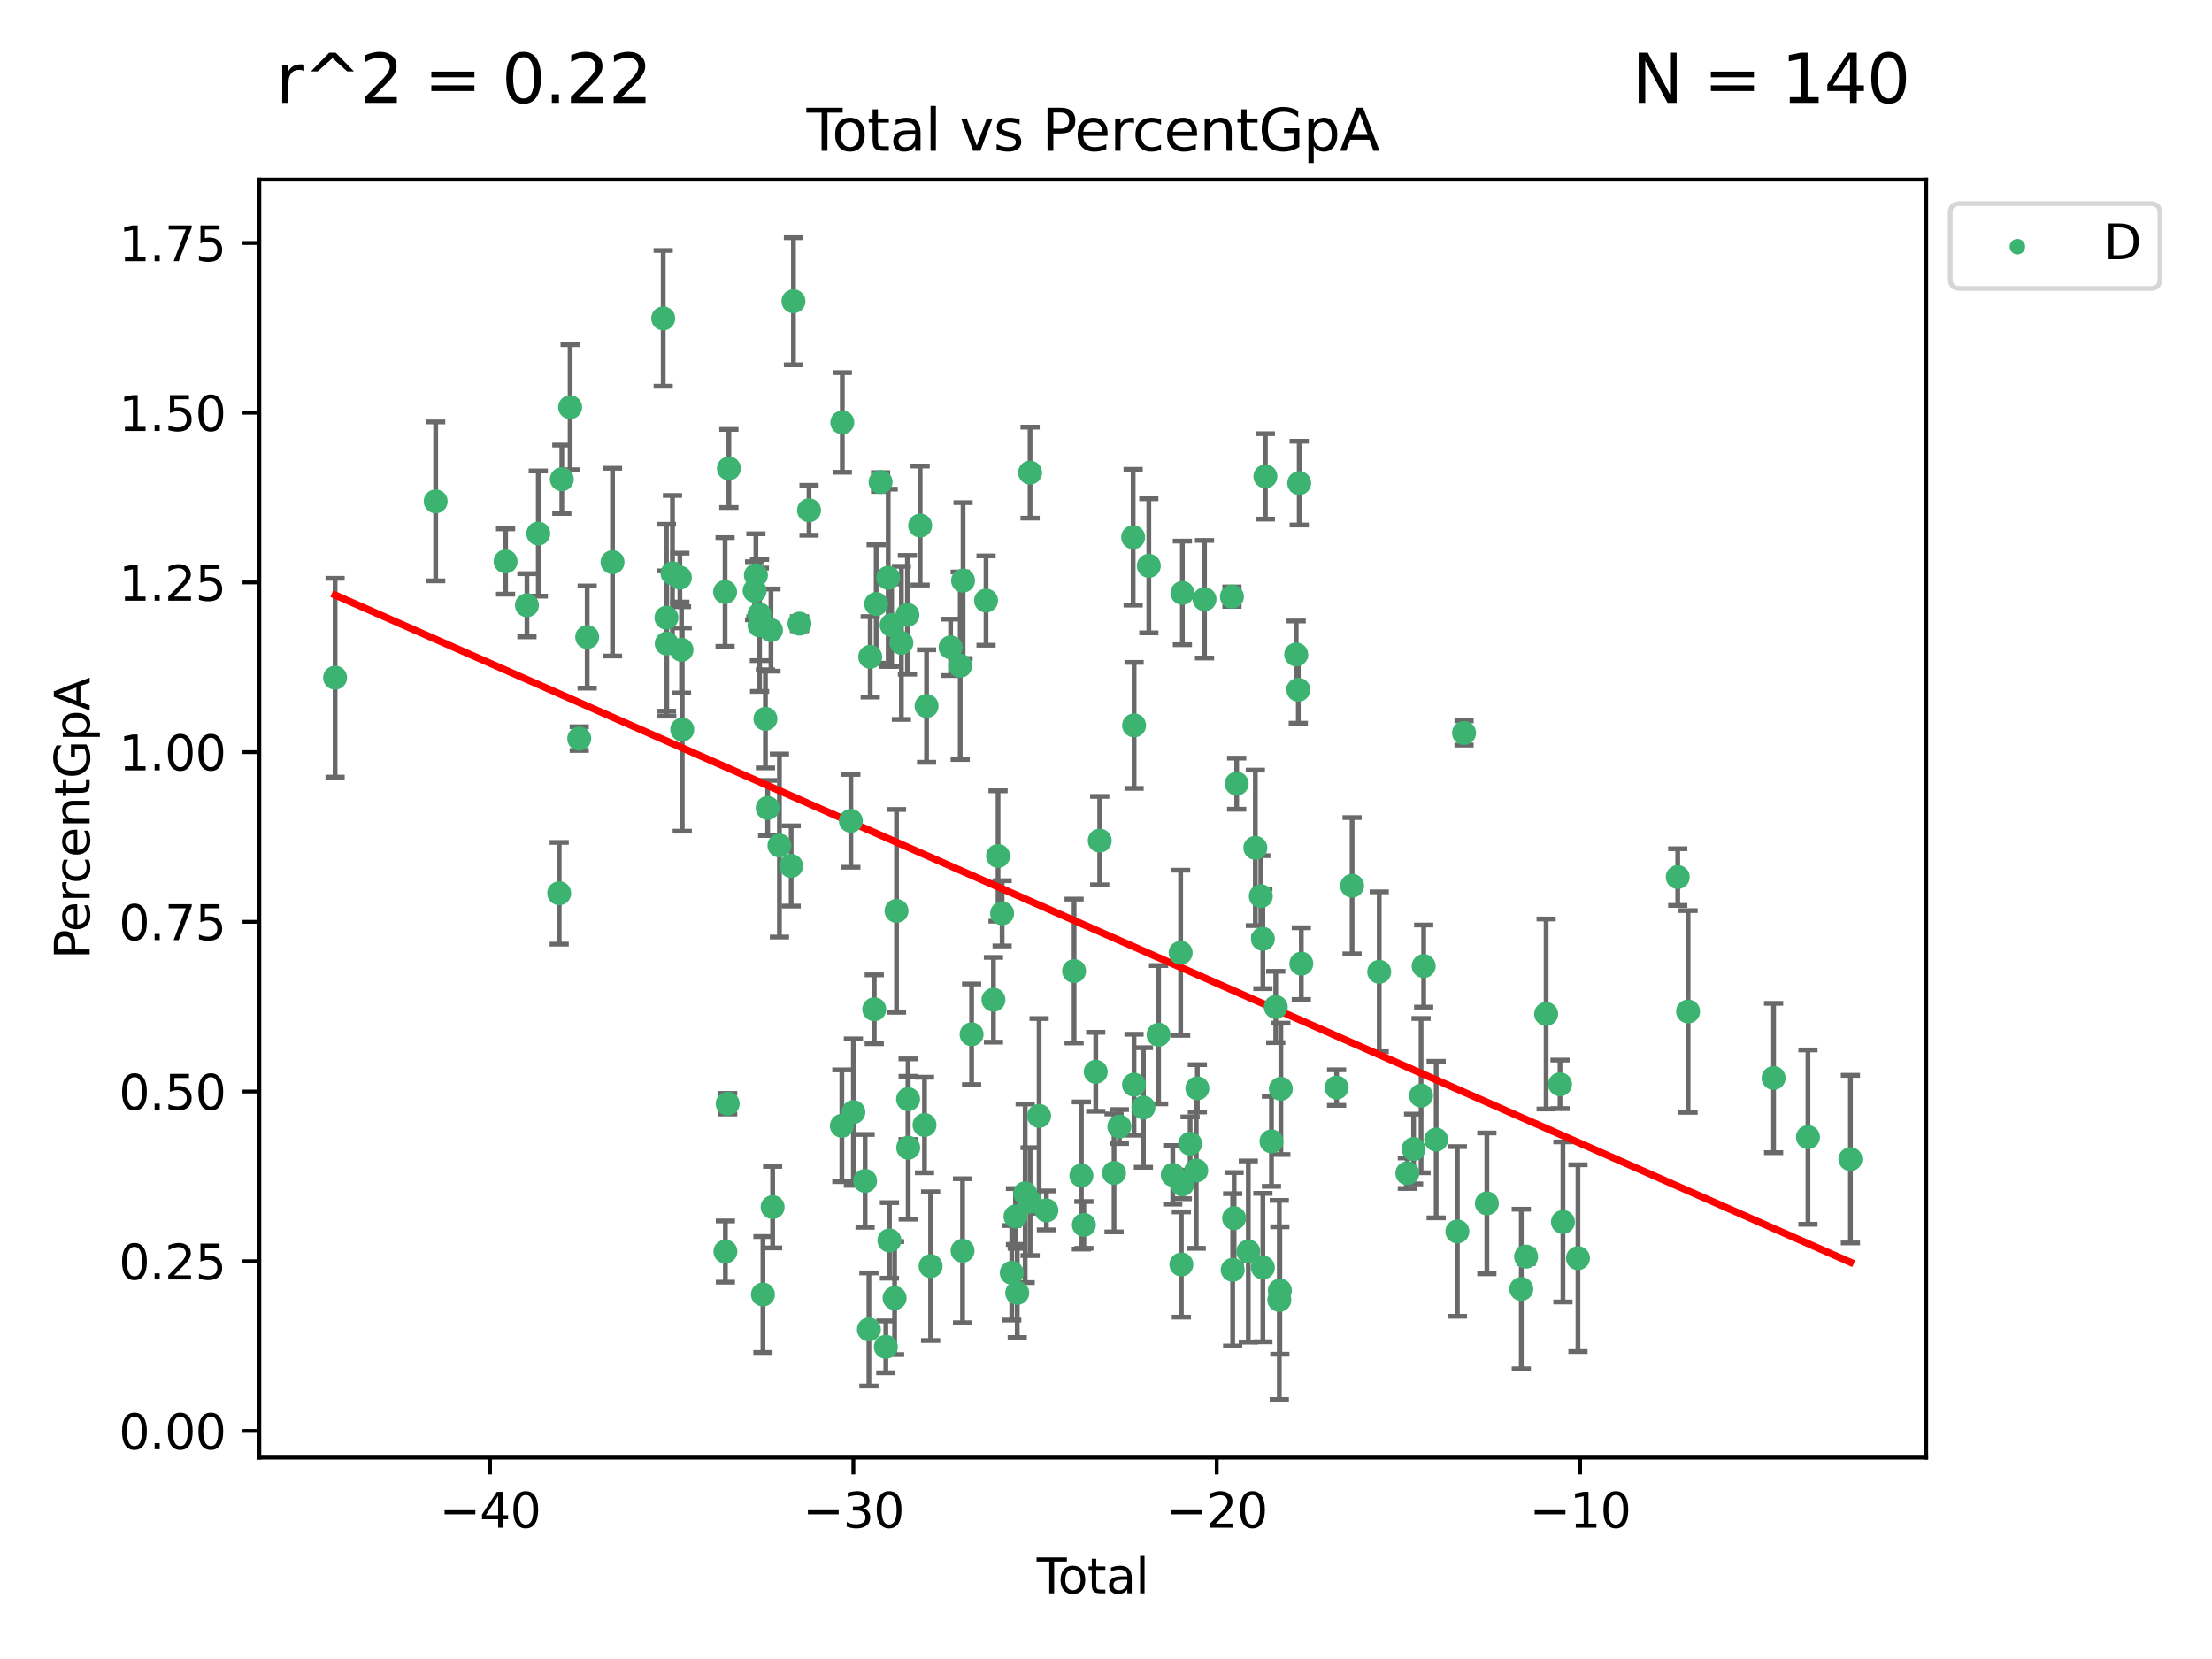 <?xml version="1.0" encoding="utf-8" standalone="no"?>
<!DOCTYPE svg PUBLIC "-//W3C//DTD SVG 1.1//EN"
  "http://www.w3.org/Graphics/SVG/1.1/DTD/svg11.dtd">
<svg xmlns:xlink="http://www.w3.org/1999/xlink" width="460.8pt" height="345.6pt" viewBox="0 0 460.8 345.6" xmlns="http://www.w3.org/2000/svg" version="1.1">
 <defs>
  <style type="text/css">*{stroke-linejoin: round; stroke-linecap: butt}</style>
 </defs>
 <g id="figure_1">
  <g id="patch_1">
   <path d="M 0 345.6 
L 460.8 345.6 
L 460.8 0 
L 0 0 
z
" style="fill: #ffffff"/>
  </g>
  <g id="axes_1">
   <g id="patch_2">
    <path d="M 54.02 303.64 
L 401.26 303.64 
L 401.26 37.411 
L 54.02 37.411 
z
" style="fill: #ffffff"/>
   </g>
   <g id="PathCollection_1">
    <defs>
     <path id="m329ba10b97" d="M 0 1.118 
C 0.297 1.118 0.581 1 0.791 0.791 
C 1 0.581 1.118 0.297 1.118 0 
C 1.118 -0.297 1 -0.581 0.791 -0.791 
C 0.581 -1 0.297 -1.118 0 -1.118 
C -0.297 -1.118 -0.581 -1 -0.791 -0.791 
C -1 -0.581 -1.118 -0.297 -1.118 0 
C -1.118 0.297 -1 0.581 -0.791 0.791 
C -0.581 1 -0.297 1.118 0 1.118 
z
" style="stroke: #3cb371"/>
    </defs>
    <g clip-path="url(#p1785a56362)">
     <use xlink:href="#m329ba10b97" x="69.804" y="141.179" style="fill: #3cb371; stroke: #3cb371"/>
     <use xlink:href="#m329ba10b97" x="90.757" y="104.445" style="fill: #3cb371; stroke: #3cb371"/>
     <use xlink:href="#m329ba10b97" x="105.322" y="116.964" style="fill: #3cb371; stroke: #3cb371"/>
     <use xlink:href="#m329ba10b97" x="109.771" y="126.079" style="fill: #3cb371; stroke: #3cb371"/>
     <use xlink:href="#m329ba10b97" x="112.133" y="111.145" style="fill: #3cb371; stroke: #3cb371"/>
     <use xlink:href="#m329ba10b97" x="116.488" y="186.08" style="fill: #3cb371; stroke: #3cb371"/>
     <use xlink:href="#m329ba10b97" x="117.037" y="99.838" style="fill: #3cb371; stroke: #3cb371"/>
     <use xlink:href="#m329ba10b97" x="118.766" y="84.825" style="fill: #3cb371; stroke: #3cb371"/>
     <use xlink:href="#m329ba10b97" x="120.663" y="153.868" style="fill: #3cb371; stroke: #3cb371"/>
     <use xlink:href="#m329ba10b97" x="122.32" y="132.708" style="fill: #3cb371; stroke: #3cb371"/>
     <use xlink:href="#m329ba10b97" x="127.599" y="117.103" style="fill: #3cb371; stroke: #3cb371"/>
     <use xlink:href="#m329ba10b97" x="138.158" y="66.321" style="fill: #3cb371; stroke: #3cb371"/>
     <use xlink:href="#m329ba10b97" x="138.832" y="128.68" style="fill: #3cb371; stroke: #3cb371"/>
     <use xlink:href="#m329ba10b97" x="138.892" y="134.054" style="fill: #3cb371; stroke: #3cb371"/>
     <use xlink:href="#m329ba10b97" x="140.088" y="119.422" style="fill: #3cb371; stroke: #3cb371"/>
     <use xlink:href="#m329ba10b97" x="141.631" y="120.324" style="fill: #3cb371; stroke: #3cb371"/>
     <use xlink:href="#m329ba10b97" x="141.972" y="135.376" style="fill: #3cb371; stroke: #3cb371"/>
     <use xlink:href="#m329ba10b97" x="142.124" y="151.978" style="fill: #3cb371; stroke: #3cb371"/>
     <use xlink:href="#m329ba10b97" x="151.045" y="123.321" style="fill: #3cb371; stroke: #3cb371"/>
     <use xlink:href="#m329ba10b97" x="151.112" y="260.725" style="fill: #3cb371; stroke: #3cb371"/>
     <use xlink:href="#m329ba10b97" x="151.587" y="229.92" style="fill: #3cb371; stroke: #3cb371"/>
     <use xlink:href="#m329ba10b97" x="151.838" y="97.585" style="fill: #3cb371; stroke: #3cb371"/>
     <use xlink:href="#m329ba10b97" x="157.196" y="123.063" style="fill: #3cb371; stroke: #3cb371"/>
     <use xlink:href="#m329ba10b97" x="157.469" y="119.837" style="fill: #3cb371; stroke: #3cb371"/>
     <use xlink:href="#m329ba10b97" x="158.19" y="127.983" style="fill: #3cb371; stroke: #3cb371"/>
     <use xlink:href="#m329ba10b97" x="158.231" y="130.286" style="fill: #3cb371; stroke: #3cb371"/>
     <use xlink:href="#m329ba10b97" x="158.934" y="269.671" style="fill: #3cb371; stroke: #3cb371"/>
     <use xlink:href="#m329ba10b97" x="159.451" y="149.75" style="fill: #3cb371; stroke: #3cb371"/>
     <use xlink:href="#m329ba10b97" x="159.918" y="168.318" style="fill: #3cb371; stroke: #3cb371"/>
     <use xlink:href="#m329ba10b97" x="160.607" y="131.256" style="fill: #3cb371; stroke: #3cb371"/>
     <use xlink:href="#m329ba10b97" x="160.956" y="251.469" style="fill: #3cb371; stroke: #3cb371"/>
     <use xlink:href="#m329ba10b97" x="162.371" y="176.133" style="fill: #3cb371; stroke: #3cb371"/>
     <use xlink:href="#m329ba10b97" x="164.814" y="180.395" style="fill: #3cb371; stroke: #3cb371"/>
     <use xlink:href="#m329ba10b97" x="165.29" y="62.75" style="fill: #3cb371; stroke: #3cb371"/>
     <use xlink:href="#m329ba10b97" x="166.549" y="129.922" style="fill: #3cb371; stroke: #3cb371"/>
     <use xlink:href="#m329ba10b97" x="168.537" y="106.303" style="fill: #3cb371; stroke: #3cb371"/>
     <use xlink:href="#m329ba10b97" x="175.375" y="234.521" style="fill: #3cb371; stroke: #3cb371"/>
     <use xlink:href="#m329ba10b97" x="175.468" y="88.003" style="fill: #3cb371; stroke: #3cb371"/>
     <use xlink:href="#m329ba10b97" x="177.246" y="170.992" style="fill: #3cb371; stroke: #3cb371"/>
     <use xlink:href="#m329ba10b97" x="177.777" y="231.668" style="fill: #3cb371; stroke: #3cb371"/>
     <use xlink:href="#m329ba10b97" x="180.218" y="245.998" style="fill: #3cb371; stroke: #3cb371"/>
     <use xlink:href="#m329ba10b97" x="181.013" y="276.949" style="fill: #3cb371; stroke: #3cb371"/>
     <use xlink:href="#m329ba10b97" x="181.28" y="136.83" style="fill: #3cb371; stroke: #3cb371"/>
     <use xlink:href="#m329ba10b97" x="182.126" y="210.249" style="fill: #3cb371; stroke: #3cb371"/>
     <use xlink:href="#m329ba10b97" x="182.524" y="125.824" style="fill: #3cb371; stroke: #3cb371"/>
     <use xlink:href="#m329ba10b97" x="183.442" y="100.417" style="fill: #3cb371; stroke: #3cb371"/>
     <use xlink:href="#m329ba10b97" x="184.536" y="280.572" style="fill: #3cb371; stroke: #3cb371"/>
     <use xlink:href="#m329ba10b97" x="185.024" y="120.362" style="fill: #3cb371; stroke: #3cb371"/>
     <use xlink:href="#m329ba10b97" x="185.284" y="258.406" style="fill: #3cb371; stroke: #3cb371"/>
     <use xlink:href="#m329ba10b97" x="185.744" y="130.212" style="fill: #3cb371; stroke: #3cb371"/>
     <use xlink:href="#m329ba10b97" x="186.362" y="270.414" style="fill: #3cb371; stroke: #3cb371"/>
     <use xlink:href="#m329ba10b97" x="186.762" y="189.755" style="fill: #3cb371; stroke: #3cb371"/>
     <use xlink:href="#m329ba10b97" x="187.775" y="133.921" style="fill: #3cb371; stroke: #3cb371"/>
     <use xlink:href="#m329ba10b97" x="189.031" y="128.082" style="fill: #3cb371; stroke: #3cb371"/>
     <use xlink:href="#m329ba10b97" x="189.17" y="228.979" style="fill: #3cb371; stroke: #3cb371"/>
     <use xlink:href="#m329ba10b97" x="189.196" y="239.092" style="fill: #3cb371; stroke: #3cb371"/>
     <use xlink:href="#m329ba10b97" x="191.684" y="109.48" style="fill: #3cb371; stroke: #3cb371"/>
     <use xlink:href="#m329ba10b97" x="192.591" y="234.356" style="fill: #3cb371; stroke: #3cb371"/>
     <use xlink:href="#m329ba10b97" x="193.017" y="147.081" style="fill: #3cb371; stroke: #3cb371"/>
     <use xlink:href="#m329ba10b97" x="193.865" y="263.765" style="fill: #3cb371; stroke: #3cb371"/>
     <use xlink:href="#m329ba10b97" x="198.026" y="134.855" style="fill: #3cb371; stroke: #3cb371"/>
     <use xlink:href="#m329ba10b97" x="200.03" y="138.683" style="fill: #3cb371; stroke: #3cb371"/>
     <use xlink:href="#m329ba10b97" x="200.515" y="260.555" style="fill: #3cb371; stroke: #3cb371"/>
     <use xlink:href="#m329ba10b97" x="200.623" y="120.946" style="fill: #3cb371; stroke: #3cb371"/>
     <use xlink:href="#m329ba10b97" x="202.401" y="215.465" style="fill: #3cb371; stroke: #3cb371"/>
     <use xlink:href="#m329ba10b97" x="205.408" y="125.109" style="fill: #3cb371; stroke: #3cb371"/>
     <use xlink:href="#m329ba10b97" x="206.953" y="208.27" style="fill: #3cb371; stroke: #3cb371"/>
     <use xlink:href="#m329ba10b97" x="207.912" y="178.313" style="fill: #3cb371; stroke: #3cb371"/>
     <use xlink:href="#m329ba10b97" x="208.759" y="190.264" style="fill: #3cb371; stroke: #3cb371"/>
     <use xlink:href="#m329ba10b97" x="210.77" y="265.155" style="fill: #3cb371; stroke: #3cb371"/>
     <use xlink:href="#m329ba10b97" x="211.541" y="253.422" style="fill: #3cb371; stroke: #3cb371"/>
     <use xlink:href="#m329ba10b97" x="211.91" y="269.347" style="fill: #3cb371; stroke: #3cb371"/>
     <use xlink:href="#m329ba10b97" x="213.562" y="248.587" style="fill: #3cb371; stroke: #3cb371"/>
     <use xlink:href="#m329ba10b97" x="214.584" y="98.455" style="fill: #3cb371; stroke: #3cb371"/>
     <use xlink:href="#m329ba10b97" x="214.59" y="250.321" style="fill: #3cb371; stroke: #3cb371"/>
     <use xlink:href="#m329ba10b97" x="216.465" y="232.464" style="fill: #3cb371; stroke: #3cb371"/>
     <use xlink:href="#m329ba10b97" x="217.984" y="252.154" style="fill: #3cb371; stroke: #3cb371"/>
     <use xlink:href="#m329ba10b97" x="223.754" y="202.286" style="fill: #3cb371; stroke: #3cb371"/>
     <use xlink:href="#m329ba10b97" x="225.278" y="244.88" style="fill: #3cb371; stroke: #3cb371"/>
     <use xlink:href="#m329ba10b97" x="225.792" y="255.175" style="fill: #3cb371; stroke: #3cb371"/>
     <use xlink:href="#m329ba10b97" x="228.262" y="223.277" style="fill: #3cb371; stroke: #3cb371"/>
     <use xlink:href="#m329ba10b97" x="229.094" y="175.116" style="fill: #3cb371; stroke: #3cb371"/>
     <use xlink:href="#m329ba10b97" x="232.074" y="244.343" style="fill: #3cb371; stroke: #3cb371"/>
     <use xlink:href="#m329ba10b97" x="233.186" y="234.682" style="fill: #3cb371; stroke: #3cb371"/>
     <use xlink:href="#m329ba10b97" x="236.055" y="111.915" style="fill: #3cb371; stroke: #3cb371"/>
     <use xlink:href="#m329ba10b97" x="236.235" y="225.962" style="fill: #3cb371; stroke: #3cb371"/>
     <use xlink:href="#m329ba10b97" x="236.252" y="151.112" style="fill: #3cb371; stroke: #3cb371"/>
     <use xlink:href="#m329ba10b97" x="238.194" y="230.712" style="fill: #3cb371; stroke: #3cb371"/>
     <use xlink:href="#m329ba10b97" x="239.322" y="117.869" style="fill: #3cb371; stroke: #3cb371"/>
     <use xlink:href="#m329ba10b97" x="241.352" y="215.549" style="fill: #3cb371; stroke: #3cb371"/>
     <use xlink:href="#m329ba10b97" x="244.308" y="244.74" style="fill: #3cb371; stroke: #3cb371"/>
     <use xlink:href="#m329ba10b97" x="245.95" y="198.482" style="fill: #3cb371; stroke: #3cb371"/>
     <use xlink:href="#m329ba10b97" x="246.1" y="263.421" style="fill: #3cb371; stroke: #3cb371"/>
     <use xlink:href="#m329ba10b97" x="246.298" y="246.741" style="fill: #3cb371; stroke: #3cb371"/>
     <use xlink:href="#m329ba10b97" x="246.311" y="123.511" style="fill: #3cb371; stroke: #3cb371"/>
     <use xlink:href="#m329ba10b97" x="247.923" y="238.26" style="fill: #3cb371; stroke: #3cb371"/>
     <use xlink:href="#m329ba10b97" x="249.197" y="243.839" style="fill: #3cb371; stroke: #3cb371"/>
     <use xlink:href="#m329ba10b97" x="249.431" y="226.722" style="fill: #3cb371; stroke: #3cb371"/>
     <use xlink:href="#m329ba10b97" x="250.924" y="124.832" style="fill: #3cb371; stroke: #3cb371"/>
     <use xlink:href="#m329ba10b97" x="256.639" y="124.286" style="fill: #3cb371; stroke: #3cb371"/>
     <use xlink:href="#m329ba10b97" x="256.791" y="264.53" style="fill: #3cb371; stroke: #3cb371"/>
     <use xlink:href="#m329ba10b97" x="257.09" y="253.765" style="fill: #3cb371; stroke: #3cb371"/>
     <use xlink:href="#m329ba10b97" x="257.624" y="163.256" style="fill: #3cb371; stroke: #3cb371"/>
     <use xlink:href="#m329ba10b97" x="260.046" y="260.712" style="fill: #3cb371; stroke: #3cb371"/>
     <use xlink:href="#m329ba10b97" x="261.511" y="176.624" style="fill: #3cb371; stroke: #3cb371"/>
     <use xlink:href="#m329ba10b97" x="262.652" y="186.686" style="fill: #3cb371; stroke: #3cb371"/>
     <use xlink:href="#m329ba10b97" x="263.078" y="195.575" style="fill: #3cb371; stroke: #3cb371"/>
     <use xlink:href="#m329ba10b97" x="263.082" y="264.058" style="fill: #3cb371; stroke: #3cb371"/>
     <use xlink:href="#m329ba10b97" x="263.599" y="99.243" style="fill: #3cb371; stroke: #3cb371"/>
     <use xlink:href="#m329ba10b97" x="264.871" y="237.767" style="fill: #3cb371; stroke: #3cb371"/>
     <use xlink:href="#m329ba10b97" x="265.763" y="209.771" style="fill: #3cb371; stroke: #3cb371"/>
     <use xlink:href="#m329ba10b97" x="266.506" y="270.804" style="fill: #3cb371; stroke: #3cb371"/>
     <use xlink:href="#m329ba10b97" x="266.617" y="268.841" style="fill: #3cb371; stroke: #3cb371"/>
     <use xlink:href="#m329ba10b97" x="266.826" y="226.824" style="fill: #3cb371; stroke: #3cb371"/>
     <use xlink:href="#m329ba10b97" x="270.022" y="136.343" style="fill: #3cb371; stroke: #3cb371"/>
     <use xlink:href="#m329ba10b97" x="270.46" y="143.689" style="fill: #3cb371; stroke: #3cb371"/>
     <use xlink:href="#m329ba10b97" x="270.652" y="100.641" style="fill: #3cb371; stroke: #3cb371"/>
     <use xlink:href="#m329ba10b97" x="271.089" y="200.743" style="fill: #3cb371; stroke: #3cb371"/>
     <use xlink:href="#m329ba10b97" x="278.439" y="226.565" style="fill: #3cb371; stroke: #3cb371"/>
     <use xlink:href="#m329ba10b97" x="281.667" y="184.509" style="fill: #3cb371; stroke: #3cb371"/>
     <use xlink:href="#m329ba10b97" x="287.317" y="202.442" style="fill: #3cb371; stroke: #3cb371"/>
     <use xlink:href="#m329ba10b97" x="293.177" y="244.409" style="fill: #3cb371; stroke: #3cb371"/>
     <use xlink:href="#m329ba10b97" x="294.479" y="239.362" style="fill: #3cb371; stroke: #3cb371"/>
     <use xlink:href="#m329ba10b97" x="296.036" y="228.236" style="fill: #3cb371; stroke: #3cb371"/>
     <use xlink:href="#m329ba10b97" x="296.577" y="201.247" style="fill: #3cb371; stroke: #3cb371"/>
     <use xlink:href="#m329ba10b97" x="299.179" y="237.401" style="fill: #3cb371; stroke: #3cb371"/>
     <use xlink:href="#m329ba10b97" x="303.598" y="256.538" style="fill: #3cb371; stroke: #3cb371"/>
     <use xlink:href="#m329ba10b97" x="304.992" y="152.689" style="fill: #3cb371; stroke: #3cb371"/>
     <use xlink:href="#m329ba10b97" x="309.743" y="250.686" style="fill: #3cb371; stroke: #3cb371"/>
     <use xlink:href="#m329ba10b97" x="316.917" y="268.518" style="fill: #3cb371; stroke: #3cb371"/>
     <use xlink:href="#m329ba10b97" x="317.91" y="261.787" style="fill: #3cb371; stroke: #3cb371"/>
     <use xlink:href="#m329ba10b97" x="322.088" y="211.231" style="fill: #3cb371; stroke: #3cb371"/>
     <use xlink:href="#m329ba10b97" x="324.984" y="225.886" style="fill: #3cb371; stroke: #3cb371"/>
     <use xlink:href="#m329ba10b97" x="325.591" y="254.555" style="fill: #3cb371; stroke: #3cb371"/>
     <use xlink:href="#m329ba10b97" x="328.72" y="262.097" style="fill: #3cb371; stroke: #3cb371"/>
     <use xlink:href="#m329ba10b97" x="349.503" y="182.708" style="fill: #3cb371; stroke: #3cb371"/>
     <use xlink:href="#m329ba10b97" x="351.659" y="210.706" style="fill: #3cb371; stroke: #3cb371"/>
     <use xlink:href="#m329ba10b97" x="369.475" y="224.566" style="fill: #3cb371; stroke: #3cb371"/>
     <use xlink:href="#m329ba10b97" x="376.633" y="236.887" style="fill: #3cb371; stroke: #3cb371"/>
     <use xlink:href="#m329ba10b97" x="385.476" y="241.469" style="fill: #3cb371; stroke: #3cb371"/>
    </g>
   </g>
   <g id="matplotlib.axis_1">
    <g id="xtick_1">
     <g id="line2d_1">
      <defs>
       <path id="m303a21d451" d="M 0 0 
L 0 3.5 
" style="stroke: #000000; stroke-width: 0.8"/>
      </defs>
      <g>
       <use xlink:href="#m303a21d451" x="102.077" y="303.64" style="stroke: #000000; stroke-width: 0.8"/>
      </g>
     </g>
     <g id="text_1">
      <!-- −40 -->
      <g transform="translate(91.525 318.238)scale(0.1 -0.1)">
       <defs>
        <path id="DejaVuSans-2212" d="M 678 2272 
L 4684 2272 
L 4684 1741 
L 678 1741 
L 678 2272 
z
" transform="scale(0.016)"/>
        <path id="DejaVuSans-34" d="M 2419 4116 
L 825 1625 
L 2419 1625 
L 2419 4116 
z
M 2253 4666 
L 3047 4666 
L 3047 1625 
L 3713 1625 
L 3713 1100 
L 3047 1100 
L 3047 0 
L 2419 0 
L 2419 1100 
L 313 1100 
L 313 1709 
L 2253 4666 
z
" transform="scale(0.016)"/>
        <path id="DejaVuSans-30" d="M 2034 4250 
Q 1547 4250 1301 3770 
Q 1056 3291 1056 2328 
Q 1056 1369 1301 889 
Q 1547 409 2034 409 
Q 2525 409 2770 889 
Q 3016 1369 3016 2328 
Q 3016 3291 2770 3770 
Q 2525 4250 2034 4250 
z
M 2034 4750 
Q 2819 4750 3233 4129 
Q 3647 3509 3647 2328 
Q 3647 1150 3233 529 
Q 2819 -91 2034 -91 
Q 1250 -91 836 529 
Q 422 1150 422 2328 
Q 422 3509 836 4129 
Q 1250 4750 2034 4750 
z
" transform="scale(0.016)"/>
       </defs>
       <use xlink:href="#DejaVuSans-2212"/>
       <use xlink:href="#DejaVuSans-34" x="83.789"/>
       <use xlink:href="#DejaVuSans-30" x="147.412"/>
      </g>
     </g>
    </g>
    <g id="xtick_2">
     <g id="line2d_2">
      <g>
       <use xlink:href="#m303a21d451" x="177.773" y="303.64" style="stroke: #000000; stroke-width: 0.8"/>
      </g>
     </g>
     <g id="text_2">
      <!-- −30 -->
      <g transform="translate(167.22 318.238)scale(0.1 -0.1)">
       <defs>
        <path id="DejaVuSans-33" d="M 2597 2516 
Q 3050 2419 3304 2112 
Q 3559 1806 3559 1356 
Q 3559 666 3084 287 
Q 2609 -91 1734 -91 
Q 1441 -91 1130 -33 
Q 819 25 488 141 
L 488 750 
Q 750 597 1062 519 
Q 1375 441 1716 441 
Q 2309 441 2620 675 
Q 2931 909 2931 1356 
Q 2931 1769 2642 2001 
Q 2353 2234 1838 2234 
L 1294 2234 
L 1294 2753 
L 1863 2753 
Q 2328 2753 2575 2939 
Q 2822 3125 2822 3475 
Q 2822 3834 2567 4026 
Q 2313 4219 1838 4219 
Q 1578 4219 1281 4162 
Q 984 4106 628 3988 
L 628 4550 
Q 988 4650 1302 4700 
Q 1616 4750 1894 4750 
Q 2613 4750 3031 4423 
Q 3450 4097 3450 3541 
Q 3450 3153 3228 2886 
Q 3006 2619 2597 2516 
z
" transform="scale(0.016)"/>
       </defs>
       <use xlink:href="#DejaVuSans-2212"/>
       <use xlink:href="#DejaVuSans-33" x="83.789"/>
       <use xlink:href="#DejaVuSans-30" x="147.412"/>
      </g>
     </g>
    </g>
    <g id="xtick_3">
     <g id="line2d_3">
      <g>
       <use xlink:href="#m303a21d451" x="253.468" y="303.64" style="stroke: #000000; stroke-width: 0.8"/>
      </g>
     </g>
     <g id="text_3">
      <!-- −20 -->
      <g transform="translate(242.916 318.238)scale(0.1 -0.1)">
       <defs>
        <path id="DejaVuSans-32" d="M 1228 531 
L 3431 531 
L 3431 0 
L 469 0 
L 469 531 
Q 828 903 1448 1529 
Q 2069 2156 2228 2338 
Q 2531 2678 2651 2914 
Q 2772 3150 2772 3378 
Q 2772 3750 2511 3984 
Q 2250 4219 1831 4219 
Q 1534 4219 1204 4116 
Q 875 4013 500 3803 
L 500 4441 
Q 881 4594 1212 4672 
Q 1544 4750 1819 4750 
Q 2544 4750 2975 4387 
Q 3406 4025 3406 3419 
Q 3406 3131 3298 2873 
Q 3191 2616 2906 2266 
Q 2828 2175 2409 1742 
Q 1991 1309 1228 531 
z
" transform="scale(0.016)"/>
       </defs>
       <use xlink:href="#DejaVuSans-2212"/>
       <use xlink:href="#DejaVuSans-32" x="83.789"/>
       <use xlink:href="#DejaVuSans-30" x="147.412"/>
      </g>
     </g>
    </g>
    <g id="xtick_4">
     <g id="line2d_4">
      <g>
       <use xlink:href="#m303a21d451" x="329.164" y="303.64" style="stroke: #000000; stroke-width: 0.8"/>
      </g>
     </g>
     <g id="text_4">
      <!-- −10 -->
      <g transform="translate(318.612 318.238)scale(0.1 -0.1)">
       <defs>
        <path id="DejaVuSans-31" d="M 794 531 
L 1825 531 
L 1825 4091 
L 703 3866 
L 703 4441 
L 1819 4666 
L 2450 4666 
L 2450 531 
L 3481 531 
L 3481 0 
L 794 0 
L 794 531 
z
" transform="scale(0.016)"/>
       </defs>
       <use xlink:href="#DejaVuSans-2212"/>
       <use xlink:href="#DejaVuSans-31" x="83.789"/>
       <use xlink:href="#DejaVuSans-30" x="147.412"/>
      </g>
     </g>
    </g>
    <g id="text_5">
     <!-- Total -->
     <g transform="translate(215.963 331.917)scale(0.1 -0.1)">
      <defs>
       <path id="DejaVuSans-54" d="M -19 4666 
L 3928 4666 
L 3928 4134 
L 2272 4134 
L 2272 0 
L 1638 0 
L 1638 4134 
L -19 4134 
L -19 4666 
z
" transform="scale(0.016)"/>
       <path id="DejaVuSans-6f" d="M 1959 3097 
Q 1497 3097 1228 2736 
Q 959 2375 959 1747 
Q 959 1119 1226 758 
Q 1494 397 1959 397 
Q 2419 397 2687 759 
Q 2956 1122 2956 1747 
Q 2956 2369 2687 2733 
Q 2419 3097 1959 3097 
z
M 1959 3584 
Q 2709 3584 3137 3096 
Q 3566 2609 3566 1747 
Q 3566 888 3137 398 
Q 2709 -91 1959 -91 
Q 1206 -91 779 398 
Q 353 888 353 1747 
Q 353 2609 779 3096 
Q 1206 3584 1959 3584 
z
" transform="scale(0.016)"/>
       <path id="DejaVuSans-74" d="M 1172 4494 
L 1172 3500 
L 2356 3500 
L 2356 3053 
L 1172 3053 
L 1172 1153 
Q 1172 725 1289 603 
Q 1406 481 1766 481 
L 2356 481 
L 2356 0 
L 1766 0 
Q 1100 0 847 248 
Q 594 497 594 1153 
L 594 3053 
L 172 3053 
L 172 3500 
L 594 3500 
L 594 4494 
L 1172 4494 
z
" transform="scale(0.016)"/>
       <path id="DejaVuSans-61" d="M 2194 1759 
Q 1497 1759 1228 1600 
Q 959 1441 959 1056 
Q 959 750 1161 570 
Q 1363 391 1709 391 
Q 2188 391 2477 730 
Q 2766 1069 2766 1631 
L 2766 1759 
L 2194 1759 
z
M 3341 1997 
L 3341 0 
L 2766 0 
L 2766 531 
Q 2569 213 2275 61 
Q 1981 -91 1556 -91 
Q 1019 -91 701 211 
Q 384 513 384 1019 
Q 384 1609 779 1909 
Q 1175 2209 1959 2209 
L 2766 2209 
L 2766 2266 
Q 2766 2663 2505 2880 
Q 2244 3097 1772 3097 
Q 1472 3097 1187 3025 
Q 903 2953 641 2809 
L 641 3341 
Q 956 3463 1253 3523 
Q 1550 3584 1831 3584 
Q 2591 3584 2966 3190 
Q 3341 2797 3341 1997 
z
" transform="scale(0.016)"/>
       <path id="DejaVuSans-6c" d="M 603 4863 
L 1178 4863 
L 1178 0 
L 603 0 
L 603 4863 
z
" transform="scale(0.016)"/>
      </defs>
      <use xlink:href="#DejaVuSans-54"/>
      <use xlink:href="#DejaVuSans-6f" x="44.084"/>
      <use xlink:href="#DejaVuSans-74" x="105.266"/>
      <use xlink:href="#DejaVuSans-61" x="144.475"/>
      <use xlink:href="#DejaVuSans-6c" x="205.754"/>
     </g>
    </g>
   </g>
   <g id="matplotlib.axis_2">
    <g id="ytick_1">
     <g id="line2d_5">
      <defs>
       <path id="m078aec2281" d="M 0 0 
L -3.5 0 
" style="stroke: #000000; stroke-width: 0.8"/>
      </defs>
      <g>
       <use xlink:href="#m078aec2281" x="54.02" y="298.09" style="stroke: #000000; stroke-width: 0.8"/>
      </g>
     </g>
     <g id="text_6">
      <!-- 0.00 -->
      <g transform="translate(24.754 301.889)scale(0.1 -0.1)">
       <defs>
        <path id="DejaVuSans-2e" d="M 684 794 
L 1344 794 
L 1344 0 
L 684 0 
L 684 794 
z
" transform="scale(0.016)"/>
       </defs>
       <use xlink:href="#DejaVuSans-30"/>
       <use xlink:href="#DejaVuSans-2e" x="63.623"/>
       <use xlink:href="#DejaVuSans-30" x="95.41"/>
       <use xlink:href="#DejaVuSans-30" x="159.033"/>
      </g>
     </g>
    </g>
    <g id="ytick_2">
     <g id="line2d_6">
      <g>
       <use xlink:href="#m078aec2281" x="54.02" y="262.737" style="stroke: #000000; stroke-width: 0.8"/>
      </g>
     </g>
     <g id="text_7">
      <!-- 0.25 -->
      <g transform="translate(24.754 266.536)scale(0.1 -0.1)">
       <defs>
        <path id="DejaVuSans-35" d="M 691 4666 
L 3169 4666 
L 3169 4134 
L 1269 4134 
L 1269 2991 
Q 1406 3038 1543 3061 
Q 1681 3084 1819 3084 
Q 2600 3084 3056 2656 
Q 3513 2228 3513 1497 
Q 3513 744 3044 326 
Q 2575 -91 1722 -91 
Q 1428 -91 1123 -41 
Q 819 9 494 109 
L 494 744 
Q 775 591 1075 516 
Q 1375 441 1709 441 
Q 2250 441 2565 725 
Q 2881 1009 2881 1497 
Q 2881 1984 2565 2268 
Q 2250 2553 1709 2553 
Q 1456 2553 1204 2497 
Q 953 2441 691 2322 
L 691 4666 
z
" transform="scale(0.016)"/>
       </defs>
       <use xlink:href="#DejaVuSans-30"/>
       <use xlink:href="#DejaVuSans-2e" x="63.623"/>
       <use xlink:href="#DejaVuSans-32" x="95.41"/>
       <use xlink:href="#DejaVuSans-35" x="159.033"/>
      </g>
     </g>
    </g>
    <g id="ytick_3">
     <g id="line2d_7">
      <g>
       <use xlink:href="#m078aec2281" x="54.02" y="227.384" style="stroke: #000000; stroke-width: 0.8"/>
      </g>
     </g>
     <g id="text_8">
      <!-- 0.50 -->
      <g transform="translate(24.754 231.183)scale(0.1 -0.1)">
       <use xlink:href="#DejaVuSans-30"/>
       <use xlink:href="#DejaVuSans-2e" x="63.623"/>
       <use xlink:href="#DejaVuSans-35" x="95.41"/>
       <use xlink:href="#DejaVuSans-30" x="159.033"/>
      </g>
     </g>
    </g>
    <g id="ytick_4">
     <g id="line2d_8">
      <g>
       <use xlink:href="#m078aec2281" x="54.02" y="192.031" style="stroke: #000000; stroke-width: 0.8"/>
      </g>
     </g>
     <g id="text_9">
      <!-- 0.75 -->
      <g transform="translate(24.754 195.83)scale(0.1 -0.1)">
       <defs>
        <path id="DejaVuSans-37" d="M 525 4666 
L 3525 4666 
L 3525 4397 
L 1831 0 
L 1172 0 
L 2766 4134 
L 525 4134 
L 525 4666 
z
" transform="scale(0.016)"/>
       </defs>
       <use xlink:href="#DejaVuSans-30"/>
       <use xlink:href="#DejaVuSans-2e" x="63.623"/>
       <use xlink:href="#DejaVuSans-37" x="95.41"/>
       <use xlink:href="#DejaVuSans-35" x="159.033"/>
      </g>
     </g>
    </g>
    <g id="ytick_5">
     <g id="line2d_9">
      <g>
       <use xlink:href="#m078aec2281" x="54.02" y="156.677" style="stroke: #000000; stroke-width: 0.8"/>
      </g>
     </g>
     <g id="text_10">
      <!-- 1.00 -->
      <g transform="translate(24.754 160.477)scale(0.1 -0.1)">
       <use xlink:href="#DejaVuSans-31"/>
       <use xlink:href="#DejaVuSans-2e" x="63.623"/>
       <use xlink:href="#DejaVuSans-30" x="95.41"/>
       <use xlink:href="#DejaVuSans-30" x="159.033"/>
      </g>
     </g>
    </g>
    <g id="ytick_6">
     <g id="line2d_10">
      <g>
       <use xlink:href="#m078aec2281" x="54.02" y="121.324" style="stroke: #000000; stroke-width: 0.8"/>
      </g>
     </g>
     <g id="text_11">
      <!-- 1.25 -->
      <g transform="translate(24.754 125.123)scale(0.1 -0.1)">
       <use xlink:href="#DejaVuSans-31"/>
       <use xlink:href="#DejaVuSans-2e" x="63.623"/>
       <use xlink:href="#DejaVuSans-32" x="95.41"/>
       <use xlink:href="#DejaVuSans-35" x="159.033"/>
      </g>
     </g>
    </g>
    <g id="ytick_7">
     <g id="line2d_11">
      <g>
       <use xlink:href="#m078aec2281" x="54.02" y="85.971" style="stroke: #000000; stroke-width: 0.8"/>
      </g>
     </g>
     <g id="text_12">
      <!-- 1.50 -->
      <g transform="translate(24.754 89.77)scale(0.1 -0.1)">
       <use xlink:href="#DejaVuSans-31"/>
       <use xlink:href="#DejaVuSans-2e" x="63.623"/>
       <use xlink:href="#DejaVuSans-35" x="95.41"/>
       <use xlink:href="#DejaVuSans-30" x="159.033"/>
      </g>
     </g>
    </g>
    <g id="ytick_8">
     <g id="line2d_12">
      <g>
       <use xlink:href="#m078aec2281" x="54.02" y="50.618" style="stroke: #000000; stroke-width: 0.8"/>
      </g>
     </g>
     <g id="text_13">
      <!-- 1.75 -->
      <g transform="translate(24.754 54.417)scale(0.1 -0.1)">
       <use xlink:href="#DejaVuSans-31"/>
       <use xlink:href="#DejaVuSans-2e" x="63.623"/>
       <use xlink:href="#DejaVuSans-37" x="95.41"/>
       <use xlink:href="#DejaVuSans-35" x="159.033"/>
      </g>
     </g>
    </g>
    <g id="text_14">
     <!-- PercentGpA -->
     <g transform="translate(18.675 199.802)rotate(-90)scale(0.1 -0.1)">
      <defs>
       <path id="DejaVuSans-50" d="M 1259 4147 
L 1259 2394 
L 2053 2394 
Q 2494 2394 2734 2622 
Q 2975 2850 2975 3272 
Q 2975 3691 2734 3919 
Q 2494 4147 2053 4147 
L 1259 4147 
z
M 628 4666 
L 2053 4666 
Q 2838 4666 3239 4311 
Q 3641 3956 3641 3272 
Q 3641 2581 3239 2228 
Q 2838 1875 2053 1875 
L 1259 1875 
L 1259 0 
L 628 0 
L 628 4666 
z
" transform="scale(0.016)"/>
       <path id="DejaVuSans-65" d="M 3597 1894 
L 3597 1613 
L 953 1613 
Q 991 1019 1311 708 
Q 1631 397 2203 397 
Q 2534 397 2845 478 
Q 3156 559 3463 722 
L 3463 178 
Q 3153 47 2828 -22 
Q 2503 -91 2169 -91 
Q 1331 -91 842 396 
Q 353 884 353 1716 
Q 353 2575 817 3079 
Q 1281 3584 2069 3584 
Q 2775 3584 3186 3129 
Q 3597 2675 3597 1894 
z
M 3022 2063 
Q 3016 2534 2758 2815 
Q 2500 3097 2075 3097 
Q 1594 3097 1305 2825 
Q 1016 2553 972 2059 
L 3022 2063 
z
" transform="scale(0.016)"/>
       <path id="DejaVuSans-72" d="M 2631 2963 
Q 2534 3019 2420 3045 
Q 2306 3072 2169 3072 
Q 1681 3072 1420 2755 
Q 1159 2438 1159 1844 
L 1159 0 
L 581 0 
L 581 3500 
L 1159 3500 
L 1159 2956 
Q 1341 3275 1631 3429 
Q 1922 3584 2338 3584 
Q 2397 3584 2469 3576 
Q 2541 3569 2628 3553 
L 2631 2963 
z
" transform="scale(0.016)"/>
       <path id="DejaVuSans-63" d="M 3122 3366 
L 3122 2828 
Q 2878 2963 2633 3030 
Q 2388 3097 2138 3097 
Q 1578 3097 1268 2742 
Q 959 2388 959 1747 
Q 959 1106 1268 751 
Q 1578 397 2138 397 
Q 2388 397 2633 464 
Q 2878 531 3122 666 
L 3122 134 
Q 2881 22 2623 -34 
Q 2366 -91 2075 -91 
Q 1284 -91 818 406 
Q 353 903 353 1747 
Q 353 2603 823 3093 
Q 1294 3584 2113 3584 
Q 2378 3584 2631 3529 
Q 2884 3475 3122 3366 
z
" transform="scale(0.016)"/>
       <path id="DejaVuSans-6e" d="M 3513 2113 
L 3513 0 
L 2938 0 
L 2938 2094 
Q 2938 2591 2744 2837 
Q 2550 3084 2163 3084 
Q 1697 3084 1428 2787 
Q 1159 2491 1159 1978 
L 1159 0 
L 581 0 
L 581 3500 
L 1159 3500 
L 1159 2956 
Q 1366 3272 1645 3428 
Q 1925 3584 2291 3584 
Q 2894 3584 3203 3211 
Q 3513 2838 3513 2113 
z
" transform="scale(0.016)"/>
       <path id="DejaVuSans-47" d="M 3809 666 
L 3809 1919 
L 2778 1919 
L 2778 2438 
L 4434 2438 
L 4434 434 
Q 4069 175 3628 42 
Q 3188 -91 2688 -91 
Q 1594 -91 976 548 
Q 359 1188 359 2328 
Q 359 3472 976 4111 
Q 1594 4750 2688 4750 
Q 3144 4750 3555 4637 
Q 3966 4525 4313 4306 
L 4313 3634 
Q 3963 3931 3569 4081 
Q 3175 4231 2741 4231 
Q 1884 4231 1454 3753 
Q 1025 3275 1025 2328 
Q 1025 1384 1454 906 
Q 1884 428 2741 428 
Q 3075 428 3337 486 
Q 3600 544 3809 666 
z
" transform="scale(0.016)"/>
       <path id="DejaVuSans-70" d="M 1159 525 
L 1159 -1331 
L 581 -1331 
L 581 3500 
L 1159 3500 
L 1159 2969 
Q 1341 3281 1617 3432 
Q 1894 3584 2278 3584 
Q 2916 3584 3314 3078 
Q 3713 2572 3713 1747 
Q 3713 922 3314 415 
Q 2916 -91 2278 -91 
Q 1894 -91 1617 61 
Q 1341 213 1159 525 
z
M 3116 1747 
Q 3116 2381 2855 2742 
Q 2594 3103 2138 3103 
Q 1681 3103 1420 2742 
Q 1159 2381 1159 1747 
Q 1159 1113 1420 752 
Q 1681 391 2138 391 
Q 2594 391 2855 752 
Q 3116 1113 3116 1747 
z
" transform="scale(0.016)"/>
       <path id="DejaVuSans-41" d="M 2188 4044 
L 1331 1722 
L 3047 1722 
L 2188 4044 
z
M 1831 4666 
L 2547 4666 
L 4325 0 
L 3669 0 
L 3244 1197 
L 1141 1197 
L 716 0 
L 50 0 
L 1831 4666 
z
" transform="scale(0.016)"/>
      </defs>
      <use xlink:href="#DejaVuSans-50"/>
      <use xlink:href="#DejaVuSans-65" x="56.678"/>
      <use xlink:href="#DejaVuSans-72" x="118.201"/>
      <use xlink:href="#DejaVuSans-63" x="157.064"/>
      <use xlink:href="#DejaVuSans-65" x="212.045"/>
      <use xlink:href="#DejaVuSans-6e" x="273.568"/>
      <use xlink:href="#DejaVuSans-74" x="336.947"/>
      <use xlink:href="#DejaVuSans-47" x="376.156"/>
      <use xlink:href="#DejaVuSans-70" x="453.646"/>
      <use xlink:href="#DejaVuSans-41" x="517.123"/>
     </g>
    </g>
   </g>
   <g id="LineCollection_1">
    <path d="M 69.804 161.892 
L 69.804 120.466 
" clip-path="url(#p1785a56362)" style="fill: none; stroke: #696969"/>
    <path d="M 90.757 120.998 
L 90.757 87.893 
" clip-path="url(#p1785a56362)" style="fill: none; stroke: #696969"/>
    <path d="M 105.322 123.768 
L 105.322 110.16 
" clip-path="url(#p1785a56362)" style="fill: none; stroke: #696969"/>
    <path d="M 109.771 132.66 
L 109.771 119.499 
" clip-path="url(#p1785a56362)" style="fill: none; stroke: #696969"/>
    <path d="M 112.133 124.182 
L 112.133 98.109 
" clip-path="url(#p1785a56362)" style="fill: none; stroke: #696969"/>
    <path d="M 116.488 196.672 
L 116.488 175.488 
" clip-path="url(#p1785a56362)" style="fill: none; stroke: #696969"/>
    <path d="M 117.037 106.954 
L 117.037 92.723 
" clip-path="url(#p1785a56362)" style="fill: none; stroke: #696969"/>
    <path d="M 118.766 97.859 
L 118.766 71.791 
" clip-path="url(#p1785a56362)" style="fill: none; stroke: #696969"/>
    <path d="M 120.663 156.335 
L 120.663 151.4 
" clip-path="url(#p1785a56362)" style="fill: none; stroke: #696969"/>
    <path d="M 122.32 143.351 
L 122.32 122.065 
" clip-path="url(#p1785a56362)" style="fill: none; stroke: #696969"/>
    <path d="M 127.599 136.661 
L 127.599 97.545 
" clip-path="url(#p1785a56362)" style="fill: none; stroke: #696969"/>
    <path d="M 138.158 80.459 
L 138.158 52.182 
" clip-path="url(#p1785a56362)" style="fill: none; stroke: #696969"/>
    <path d="M 138.832 148.149 
L 138.832 109.211 
" clip-path="url(#p1785a56362)" style="fill: none; stroke: #696969"/>
    <path d="M 138.892 149.186 
L 138.892 118.921 
" clip-path="url(#p1785a56362)" style="fill: none; stroke: #696969"/>
    <path d="M 140.088 135.63 
L 140.088 103.214 
" clip-path="url(#p1785a56362)" style="fill: none; stroke: #696969"/>
    <path d="M 141.631 125.418 
L 141.631 115.229 
" clip-path="url(#p1785a56362)" style="fill: none; stroke: #696969"/>
    <path d="M 141.972 144.361 
L 141.972 126.391 
" clip-path="url(#p1785a56362)" style="fill: none; stroke: #696969"/>
    <path d="M 142.124 173.141 
L 142.124 130.815 
" clip-path="url(#p1785a56362)" style="fill: none; stroke: #696969"/>
    <path d="M 151.045 134.643 
L 151.045 111.998 
" clip-path="url(#p1785a56362)" style="fill: none; stroke: #696969"/>
    <path d="M 151.112 267.101 
L 151.112 254.35 
" clip-path="url(#p1785a56362)" style="fill: none; stroke: #696969"/>
    <path d="M 151.587 232.062 
L 151.587 227.778 
" clip-path="url(#p1785a56362)" style="fill: none; stroke: #696969"/>
    <path d="M 151.838 105.718 
L 151.838 89.453 
" clip-path="url(#p1785a56362)" style="fill: none; stroke: #696969"/>
    <path d="M 157.196 129.114 
L 157.196 117.012 
" clip-path="url(#p1785a56362)" style="fill: none; stroke: #696969"/>
    <path d="M 157.469 128.47 
L 157.469 111.204 
" clip-path="url(#p1785a56362)" style="fill: none; stroke: #696969"/>
    <path d="M 158.19 137.62 
L 158.19 118.346 
" clip-path="url(#p1785a56362)" style="fill: none; stroke: #696969"/>
    <path d="M 158.231 144.033 
L 158.231 116.538 
" clip-path="url(#p1785a56362)" style="fill: none; stroke: #696969"/>
    <path d="M 158.934 281.747 
L 158.934 257.594 
" clip-path="url(#p1785a56362)" style="fill: none; stroke: #696969"/>
    <path d="M 159.451 159.972 
L 159.451 139.528 
" clip-path="url(#p1785a56362)" style="fill: none; stroke: #696969"/>
    <path d="M 159.918 174.057 
L 159.918 162.578 
" clip-path="url(#p1785a56362)" style="fill: none; stroke: #696969"/>
    <path d="M 160.607 139.817 
L 160.607 122.695 
" clip-path="url(#p1785a56362)" style="fill: none; stroke: #696969"/>
    <path d="M 160.956 259.967 
L 160.956 242.971 
" clip-path="url(#p1785a56362)" style="fill: none; stroke: #696969"/>
    <path d="M 162.371 195.197 
L 162.371 157.069 
" clip-path="url(#p1785a56362)" style="fill: none; stroke: #696969"/>
    <path d="M 164.814 188.752 
L 164.814 172.038 
" clip-path="url(#p1785a56362)" style="fill: none; stroke: #696969"/>
    <path d="M 165.29 75.987 
L 165.29 49.513 
" clip-path="url(#p1785a56362)" style="fill: none; stroke: #696969"/>
    <path d="M 166.549 131.373 
L 166.549 128.47 
" clip-path="url(#p1785a56362)" style="fill: none; stroke: #696969"/>
    <path d="M 168.537 111.503 
L 168.537 101.103 
" clip-path="url(#p1785a56362)" style="fill: none; stroke: #696969"/>
    <path d="M 175.375 246.16 
L 175.375 222.881 
" clip-path="url(#p1785a56362)" style="fill: none; stroke: #696969"/>
    <path d="M 175.468 98.382 
L 175.468 77.623 
" clip-path="url(#p1785a56362)" style="fill: none; stroke: #696969"/>
    <path d="M 177.246 180.663 
L 177.246 161.321 
" clip-path="url(#p1785a56362)" style="fill: none; stroke: #696969"/>
    <path d="M 177.777 246.927 
L 177.777 216.409 
" clip-path="url(#p1785a56362)" style="fill: none; stroke: #696969"/>
    <path d="M 180.218 255.671 
L 180.218 236.326 
" clip-path="url(#p1785a56362)" style="fill: none; stroke: #696969"/>
    <path d="M 181.013 288.724 
L 181.013 265.175 
" clip-path="url(#p1785a56362)" style="fill: none; stroke: #696969"/>
    <path d="M 181.28 145.213 
L 181.28 128.447 
" clip-path="url(#p1785a56362)" style="fill: none; stroke: #696969"/>
    <path d="M 182.126 217.417 
L 182.126 203.081 
" clip-path="url(#p1785a56362)" style="fill: none; stroke: #696969"/>
    <path d="M 182.524 138.16 
L 182.524 113.488 
" clip-path="url(#p1785a56362)" style="fill: none; stroke: #696969"/>
    <path d="M 183.442 102.374 
L 183.442 98.46 
" clip-path="url(#p1785a56362)" style="fill: none; stroke: #696969"/>
    <path d="M 184.536 285.966 
L 184.536 275.177 
" clip-path="url(#p1785a56362)" style="fill: none; stroke: #696969"/>
    <path d="M 185.024 138.829 
L 185.024 101.895 
" clip-path="url(#p1785a56362)" style="fill: none; stroke: #696969"/>
    <path d="M 185.284 266.278 
L 185.284 250.533 
" clip-path="url(#p1785a56362)" style="fill: none; stroke: #696969"/>
    <path d="M 185.744 138.793 
L 185.744 121.631 
" clip-path="url(#p1785a56362)" style="fill: none; stroke: #696969"/>
    <path d="M 186.362 282.191 
L 186.362 258.637 
" clip-path="url(#p1785a56362)" style="fill: none; stroke: #696969"/>
    <path d="M 186.762 210.883 
L 186.762 168.628 
" clip-path="url(#p1785a56362)" style="fill: none; stroke: #696969"/>
    <path d="M 187.775 149.869 
L 187.775 117.974 
" clip-path="url(#p1785a56362)" style="fill: none; stroke: #696969"/>
    <path d="M 189.031 140.45 
L 189.031 115.714 
" clip-path="url(#p1785a56362)" style="fill: none; stroke: #696969"/>
    <path d="M 189.17 237.367 
L 189.17 220.59 
" clip-path="url(#p1785a56362)" style="fill: none; stroke: #696969"/>
    <path d="M 189.196 253.971 
L 189.196 224.212 
" clip-path="url(#p1785a56362)" style="fill: none; stroke: #696969"/>
    <path d="M 191.684 121.871 
L 191.684 97.089 
" clip-path="url(#p1785a56362)" style="fill: none; stroke: #696969"/>
    <path d="M 192.591 244.309 
L 192.591 224.403 
" clip-path="url(#p1785a56362)" style="fill: none; stroke: #696969"/>
    <path d="M 193.017 158.796 
L 193.017 135.366 
" clip-path="url(#p1785a56362)" style="fill: none; stroke: #696969"/>
    <path d="M 193.865 279.255 
L 193.865 248.274 
" clip-path="url(#p1785a56362)" style="fill: none; stroke: #696969"/>
    <path d="M 198.026 140.729 
L 198.026 128.982 
" clip-path="url(#p1785a56362)" style="fill: none; stroke: #696969"/>
    <path d="M 200.03 158.212 
L 200.03 119.154 
" clip-path="url(#p1785a56362)" style="fill: none; stroke: #696969"/>
    <path d="M 200.515 275.552 
L 200.515 245.558 
" clip-path="url(#p1785a56362)" style="fill: none; stroke: #696969"/>
    <path d="M 200.623 137.177 
L 200.623 104.714 
" clip-path="url(#p1785a56362)" style="fill: none; stroke: #696969"/>
    <path d="M 202.401 225.949 
L 202.401 204.981 
" clip-path="url(#p1785a56362)" style="fill: none; stroke: #696969"/>
    <path d="M 205.408 134.412 
L 205.408 115.805 
" clip-path="url(#p1785a56362)" style="fill: none; stroke: #696969"/>
    <path d="M 206.953 217.1 
L 206.953 199.441 
" clip-path="url(#p1785a56362)" style="fill: none; stroke: #696969"/>
    <path d="M 207.912 191.895 
L 207.912 164.732 
" clip-path="url(#p1785a56362)" style="fill: none; stroke: #696969"/>
    <path d="M 208.759 197.06 
L 208.759 183.469 
" clip-path="url(#p1785a56362)" style="fill: none; stroke: #696969"/>
    <path d="M 210.77 275.001 
L 210.77 255.309 
" clip-path="url(#p1785a56362)" style="fill: none; stroke: #696969"/>
    <path d="M 211.541 259.241 
L 211.541 247.602 
" clip-path="url(#p1785a56362)" style="fill: none; stroke: #696969"/>
    <path d="M 211.91 278.636 
L 211.91 260.057 
" clip-path="url(#p1785a56362)" style="fill: none; stroke: #696969"/>
    <path d="M 213.562 267.186 
L 213.562 229.988 
" clip-path="url(#p1785a56362)" style="fill: none; stroke: #696969"/>
    <path d="M 214.584 107.93 
L 214.584 88.979 
" clip-path="url(#p1785a56362)" style="fill: none; stroke: #696969"/>
    <path d="M 214.59 261.564 
L 214.59 239.078 
" clip-path="url(#p1785a56362)" style="fill: none; stroke: #696969"/>
    <path d="M 216.465 252.746 
L 216.465 212.181 
" clip-path="url(#p1785a56362)" style="fill: none; stroke: #696969"/>
    <path d="M 217.984 256.212 
L 217.984 248.096 
" clip-path="url(#p1785a56362)" style="fill: none; stroke: #696969"/>
    <path d="M 223.754 217.268 
L 223.754 187.304 
" clip-path="url(#p1785a56362)" style="fill: none; stroke: #696969"/>
    <path d="M 225.278 260.201 
L 225.278 229.56 
" clip-path="url(#p1785a56362)" style="fill: none; stroke: #696969"/>
    <path d="M 225.792 260.048 
L 225.792 250.302 
" clip-path="url(#p1785a56362)" style="fill: none; stroke: #696969"/>
    <path d="M 228.262 231.501 
L 228.262 215.053 
" clip-path="url(#p1785a56362)" style="fill: none; stroke: #696969"/>
    <path d="M 229.094 184.322 
L 229.094 165.91 
" clip-path="url(#p1785a56362)" style="fill: none; stroke: #696969"/>
    <path d="M 232.074 256.628 
L 232.074 232.057 
" clip-path="url(#p1785a56362)" style="fill: none; stroke: #696969"/>
    <path d="M 233.186 238.223 
L 233.186 231.142 
" clip-path="url(#p1785a56362)" style="fill: none; stroke: #696969"/>
    <path d="M 236.055 126.056 
L 236.055 97.773 
" clip-path="url(#p1785a56362)" style="fill: none; stroke: #696969"/>
    <path d="M 236.235 236.47 
L 236.235 215.454 
" clip-path="url(#p1785a56362)" style="fill: none; stroke: #696969"/>
    <path d="M 236.252 164.232 
L 236.252 137.991 
" clip-path="url(#p1785a56362)" style="fill: none; stroke: #696969"/>
    <path d="M 238.194 243.168 
L 238.194 218.255 
" clip-path="url(#p1785a56362)" style="fill: none; stroke: #696969"/>
    <path d="M 239.322 131.84 
L 239.322 103.898 
" clip-path="url(#p1785a56362)" style="fill: none; stroke: #696969"/>
    <path d="M 241.352 229.953 
L 241.352 201.145 
" clip-path="url(#p1785a56362)" style="fill: none; stroke: #696969"/>
    <path d="M 244.308 250.837 
L 244.308 238.644 
" clip-path="url(#p1785a56362)" style="fill: none; stroke: #696969"/>
    <path d="M 245.95 215.685 
L 245.95 181.279 
" clip-path="url(#p1785a56362)" style="fill: none; stroke: #696969"/>
    <path d="M 246.1 274.383 
L 246.1 252.458 
" clip-path="url(#p1785a56362)" style="fill: none; stroke: #696969"/>
    <path d="M 246.298 249.718 
L 246.298 243.764 
" clip-path="url(#p1785a56362)" style="fill: none; stroke: #696969"/>
    <path d="M 246.311 134.299 
L 246.311 112.723 
" clip-path="url(#p1785a56362)" style="fill: none; stroke: #696969"/>
    <path d="M 247.923 243.852 
L 247.923 232.667 
" clip-path="url(#p1785a56362)" style="fill: none; stroke: #696969"/>
    <path d="M 249.197 260.05 
L 249.197 227.629 
" clip-path="url(#p1785a56362)" style="fill: none; stroke: #696969"/>
    <path d="M 249.431 231.65 
L 249.431 221.795 
" clip-path="url(#p1785a56362)" style="fill: none; stroke: #696969"/>
    <path d="M 250.924 137.078 
L 250.924 112.586 
" clip-path="url(#p1785a56362)" style="fill: none; stroke: #696969"/>
    <path d="M 256.639 126.315 
L 256.639 122.257 
" clip-path="url(#p1785a56362)" style="fill: none; stroke: #696969"/>
    <path d="M 256.791 280.392 
L 256.791 248.668 
" clip-path="url(#p1785a56362)" style="fill: none; stroke: #696969"/>
    <path d="M 257.09 263.266 
L 257.09 244.264 
" clip-path="url(#p1785a56362)" style="fill: none; stroke: #696969"/>
    <path d="M 257.624 168.58 
L 257.624 157.933 
" clip-path="url(#p1785a56362)" style="fill: none; stroke: #696969"/>
    <path d="M 260.046 279.581 
L 260.046 241.843 
" clip-path="url(#p1785a56362)" style="fill: none; stroke: #696969"/>
    <path d="M 261.511 192.817 
L 261.511 160.43 
" clip-path="url(#p1785a56362)" style="fill: none; stroke: #696969"/>
    <path d="M 262.652 195.113 
L 262.652 178.259 
" clip-path="url(#p1785a56362)" style="fill: none; stroke: #696969"/>
    <path d="M 263.078 205.949 
L 263.078 185.2 
" clip-path="url(#p1785a56362)" style="fill: none; stroke: #696969"/>
    <path d="M 263.082 279.517 
L 263.082 248.6 
" clip-path="url(#p1785a56362)" style="fill: none; stroke: #696969"/>
    <path d="M 263.599 108.135 
L 263.599 90.35 
" clip-path="url(#p1785a56362)" style="fill: none; stroke: #696969"/>
    <path d="M 264.871 247.144 
L 264.871 228.389 
" clip-path="url(#p1785a56362)" style="fill: none; stroke: #696969"/>
    <path d="M 265.763 217.199 
L 265.763 202.343 
" clip-path="url(#p1785a56362)" style="fill: none; stroke: #696969"/>
    <path d="M 266.506 291.539 
L 266.506 250.069 
" clip-path="url(#p1785a56362)" style="fill: none; stroke: #696969"/>
    <path d="M 266.617 282.116 
L 266.617 255.566 
" clip-path="url(#p1785a56362)" style="fill: none; stroke: #696969"/>
    <path d="M 266.826 240.509 
L 266.826 213.139 
" clip-path="url(#p1785a56362)" style="fill: none; stroke: #696969"/>
    <path d="M 270.022 143.327 
L 270.022 129.359 
" clip-path="url(#p1785a56362)" style="fill: none; stroke: #696969"/>
    <path d="M 270.46 150.66 
L 270.46 136.718 
" clip-path="url(#p1785a56362)" style="fill: none; stroke: #696969"/>
    <path d="M 270.652 109.362 
L 270.652 91.92 
" clip-path="url(#p1785a56362)" style="fill: none; stroke: #696969"/>
    <path d="M 271.089 208.22 
L 271.089 193.266 
" clip-path="url(#p1785a56362)" style="fill: none; stroke: #696969"/>
    <path d="M 278.439 230.269 
L 278.439 222.86 
" clip-path="url(#p1785a56362)" style="fill: none; stroke: #696969"/>
    <path d="M 281.667 198.699 
L 281.667 170.32 
" clip-path="url(#p1785a56362)" style="fill: none; stroke: #696969"/>
    <path d="M 287.317 219.092 
L 287.317 185.791 
" clip-path="url(#p1785a56362)" style="fill: none; stroke: #696969"/>
    <path d="M 293.177 247.585 
L 293.177 241.233 
" clip-path="url(#p1785a56362)" style="fill: none; stroke: #696969"/>
    <path d="M 294.479 246.633 
L 294.479 232.09 
" clip-path="url(#p1785a56362)" style="fill: none; stroke: #696969"/>
    <path d="M 296.036 244.308 
L 296.036 212.163 
" clip-path="url(#p1785a56362)" style="fill: none; stroke: #696969"/>
    <path d="M 296.577 209.803 
L 296.577 192.692 
" clip-path="url(#p1785a56362)" style="fill: none; stroke: #696969"/>
    <path d="M 299.179 253.701 
L 299.179 221.1 
" clip-path="url(#p1785a56362)" style="fill: none; stroke: #696969"/>
    <path d="M 303.598 274.215 
L 303.598 238.861 
" clip-path="url(#p1785a56362)" style="fill: none; stroke: #696969"/>
    <path d="M 304.992 155.21 
L 304.992 150.167 
" clip-path="url(#p1785a56362)" style="fill: none; stroke: #696969"/>
    <path d="M 309.743 265.348 
L 309.743 236.023 
" clip-path="url(#p1785a56362)" style="fill: none; stroke: #696969"/>
    <path d="M 316.917 285.133 
L 316.917 251.902 
" clip-path="url(#p1785a56362)" style="fill: none; stroke: #696969"/>
    <path d="M 317.91 263.227 
L 317.91 260.346 
" clip-path="url(#p1785a56362)" style="fill: none; stroke: #696969"/>
    <path d="M 322.088 231.017 
L 322.088 191.444 
" clip-path="url(#p1785a56362)" style="fill: none; stroke: #696969"/>
    <path d="M 324.984 230.94 
L 324.984 220.833 
" clip-path="url(#p1785a56362)" style="fill: none; stroke: #696969"/>
    <path d="M 325.591 271.233 
L 325.591 237.878 
" clip-path="url(#p1785a56362)" style="fill: none; stroke: #696969"/>
    <path d="M 328.72 281.549 
L 328.72 242.645 
" clip-path="url(#p1785a56362)" style="fill: none; stroke: #696969"/>
    <path d="M 349.503 188.612 
L 349.503 176.805 
" clip-path="url(#p1785a56362)" style="fill: none; stroke: #696969"/>
    <path d="M 351.659 231.715 
L 351.659 189.696 
" clip-path="url(#p1785a56362)" style="fill: none; stroke: #696969"/>
    <path d="M 369.475 240.119 
L 369.475 209.014 
" clip-path="url(#p1785a56362)" style="fill: none; stroke: #696969"/>
    <path d="M 376.633 255.05 
L 376.633 218.724 
" clip-path="url(#p1785a56362)" style="fill: none; stroke: #696969"/>
    <path d="M 385.476 258.927 
L 385.476 224.012 
" clip-path="url(#p1785a56362)" style="fill: none; stroke: #696969"/>
   </g>
   <g id="line2d_13">
    <defs>
     <path id="m0949b35dee" d="M 2 0 
L -2 -0 
" style="stroke: #696969"/>
    </defs>
    <g clip-path="url(#p1785a56362)">
     <use xlink:href="#m0949b35dee" x="69.804" y="161.892" style="fill: #696969; stroke: #696969"/>
     <use xlink:href="#m0949b35dee" x="90.757" y="120.998" style="fill: #696969; stroke: #696969"/>
     <use xlink:href="#m0949b35dee" x="105.322" y="123.768" style="fill: #696969; stroke: #696969"/>
     <use xlink:href="#m0949b35dee" x="109.771" y="132.66" style="fill: #696969; stroke: #696969"/>
     <use xlink:href="#m0949b35dee" x="112.133" y="124.182" style="fill: #696969; stroke: #696969"/>
     <use xlink:href="#m0949b35dee" x="116.488" y="196.672" style="fill: #696969; stroke: #696969"/>
     <use xlink:href="#m0949b35dee" x="117.037" y="106.954" style="fill: #696969; stroke: #696969"/>
     <use xlink:href="#m0949b35dee" x="118.766" y="97.859" style="fill: #696969; stroke: #696969"/>
     <use xlink:href="#m0949b35dee" x="120.663" y="156.335" style="fill: #696969; stroke: #696969"/>
     <use xlink:href="#m0949b35dee" x="122.32" y="143.351" style="fill: #696969; stroke: #696969"/>
     <use xlink:href="#m0949b35dee" x="127.599" y="136.661" style="fill: #696969; stroke: #696969"/>
     <use xlink:href="#m0949b35dee" x="138.158" y="80.459" style="fill: #696969; stroke: #696969"/>
     <use xlink:href="#m0949b35dee" x="138.832" y="148.149" style="fill: #696969; stroke: #696969"/>
     <use xlink:href="#m0949b35dee" x="138.892" y="149.186" style="fill: #696969; stroke: #696969"/>
     <use xlink:href="#m0949b35dee" x="140.088" y="135.63" style="fill: #696969; stroke: #696969"/>
     <use xlink:href="#m0949b35dee" x="141.631" y="125.418" style="fill: #696969; stroke: #696969"/>
     <use xlink:href="#m0949b35dee" x="141.972" y="144.361" style="fill: #696969; stroke: #696969"/>
     <use xlink:href="#m0949b35dee" x="142.124" y="173.141" style="fill: #696969; stroke: #696969"/>
     <use xlink:href="#m0949b35dee" x="151.045" y="134.643" style="fill: #696969; stroke: #696969"/>
     <use xlink:href="#m0949b35dee" x="151.112" y="267.101" style="fill: #696969; stroke: #696969"/>
     <use xlink:href="#m0949b35dee" x="151.587" y="232.062" style="fill: #696969; stroke: #696969"/>
     <use xlink:href="#m0949b35dee" x="151.838" y="105.718" style="fill: #696969; stroke: #696969"/>
     <use xlink:href="#m0949b35dee" x="157.196" y="129.114" style="fill: #696969; stroke: #696969"/>
     <use xlink:href="#m0949b35dee" x="157.469" y="128.47" style="fill: #696969; stroke: #696969"/>
     <use xlink:href="#m0949b35dee" x="158.19" y="137.62" style="fill: #696969; stroke: #696969"/>
     <use xlink:href="#m0949b35dee" x="158.231" y="144.033" style="fill: #696969; stroke: #696969"/>
     <use xlink:href="#m0949b35dee" x="158.934" y="281.747" style="fill: #696969; stroke: #696969"/>
     <use xlink:href="#m0949b35dee" x="159.451" y="159.972" style="fill: #696969; stroke: #696969"/>
     <use xlink:href="#m0949b35dee" x="159.918" y="174.057" style="fill: #696969; stroke: #696969"/>
     <use xlink:href="#m0949b35dee" x="160.607" y="139.817" style="fill: #696969; stroke: #696969"/>
     <use xlink:href="#m0949b35dee" x="160.956" y="259.967" style="fill: #696969; stroke: #696969"/>
     <use xlink:href="#m0949b35dee" x="162.371" y="195.197" style="fill: #696969; stroke: #696969"/>
     <use xlink:href="#m0949b35dee" x="164.814" y="188.752" style="fill: #696969; stroke: #696969"/>
     <use xlink:href="#m0949b35dee" x="165.29" y="75.987" style="fill: #696969; stroke: #696969"/>
     <use xlink:href="#m0949b35dee" x="166.549" y="131.373" style="fill: #696969; stroke: #696969"/>
     <use xlink:href="#m0949b35dee" x="168.537" y="111.503" style="fill: #696969; stroke: #696969"/>
     <use xlink:href="#m0949b35dee" x="175.375" y="246.16" style="fill: #696969; stroke: #696969"/>
     <use xlink:href="#m0949b35dee" x="175.468" y="98.382" style="fill: #696969; stroke: #696969"/>
     <use xlink:href="#m0949b35dee" x="177.246" y="180.663" style="fill: #696969; stroke: #696969"/>
     <use xlink:href="#m0949b35dee" x="177.777" y="246.927" style="fill: #696969; stroke: #696969"/>
     <use xlink:href="#m0949b35dee" x="180.218" y="255.671" style="fill: #696969; stroke: #696969"/>
     <use xlink:href="#m0949b35dee" x="181.013" y="288.724" style="fill: #696969; stroke: #696969"/>
     <use xlink:href="#m0949b35dee" x="181.28" y="145.213" style="fill: #696969; stroke: #696969"/>
     <use xlink:href="#m0949b35dee" x="182.126" y="217.417" style="fill: #696969; stroke: #696969"/>
     <use xlink:href="#m0949b35dee" x="182.524" y="138.16" style="fill: #696969; stroke: #696969"/>
     <use xlink:href="#m0949b35dee" x="183.442" y="102.374" style="fill: #696969; stroke: #696969"/>
     <use xlink:href="#m0949b35dee" x="184.536" y="285.966" style="fill: #696969; stroke: #696969"/>
     <use xlink:href="#m0949b35dee" x="185.024" y="138.829" style="fill: #696969; stroke: #696969"/>
     <use xlink:href="#m0949b35dee" x="185.284" y="266.278" style="fill: #696969; stroke: #696969"/>
     <use xlink:href="#m0949b35dee" x="185.744" y="138.793" style="fill: #696969; stroke: #696969"/>
     <use xlink:href="#m0949b35dee" x="186.362" y="282.191" style="fill: #696969; stroke: #696969"/>
     <use xlink:href="#m0949b35dee" x="186.762" y="210.883" style="fill: #696969; stroke: #696969"/>
     <use xlink:href="#m0949b35dee" x="187.775" y="149.869" style="fill: #696969; stroke: #696969"/>
     <use xlink:href="#m0949b35dee" x="189.031" y="140.45" style="fill: #696969; stroke: #696969"/>
     <use xlink:href="#m0949b35dee" x="189.17" y="237.367" style="fill: #696969; stroke: #696969"/>
     <use xlink:href="#m0949b35dee" x="189.196" y="253.971" style="fill: #696969; stroke: #696969"/>
     <use xlink:href="#m0949b35dee" x="191.684" y="121.871" style="fill: #696969; stroke: #696969"/>
     <use xlink:href="#m0949b35dee" x="192.591" y="244.309" style="fill: #696969; stroke: #696969"/>
     <use xlink:href="#m0949b35dee" x="193.017" y="158.796" style="fill: #696969; stroke: #696969"/>
     <use xlink:href="#m0949b35dee" x="193.865" y="279.255" style="fill: #696969; stroke: #696969"/>
     <use xlink:href="#m0949b35dee" x="198.026" y="140.729" style="fill: #696969; stroke: #696969"/>
     <use xlink:href="#m0949b35dee" x="200.03" y="158.212" style="fill: #696969; stroke: #696969"/>
     <use xlink:href="#m0949b35dee" x="200.515" y="275.552" style="fill: #696969; stroke: #696969"/>
     <use xlink:href="#m0949b35dee" x="200.623" y="137.177" style="fill: #696969; stroke: #696969"/>
     <use xlink:href="#m0949b35dee" x="202.401" y="225.949" style="fill: #696969; stroke: #696969"/>
     <use xlink:href="#m0949b35dee" x="205.408" y="134.412" style="fill: #696969; stroke: #696969"/>
     <use xlink:href="#m0949b35dee" x="206.953" y="217.1" style="fill: #696969; stroke: #696969"/>
     <use xlink:href="#m0949b35dee" x="207.912" y="191.895" style="fill: #696969; stroke: #696969"/>
     <use xlink:href="#m0949b35dee" x="208.759" y="197.06" style="fill: #696969; stroke: #696969"/>
     <use xlink:href="#m0949b35dee" x="210.77" y="275.001" style="fill: #696969; stroke: #696969"/>
     <use xlink:href="#m0949b35dee" x="211.541" y="259.241" style="fill: #696969; stroke: #696969"/>
     <use xlink:href="#m0949b35dee" x="211.91" y="278.636" style="fill: #696969; stroke: #696969"/>
     <use xlink:href="#m0949b35dee" x="213.562" y="267.186" style="fill: #696969; stroke: #696969"/>
     <use xlink:href="#m0949b35dee" x="214.584" y="107.93" style="fill: #696969; stroke: #696969"/>
     <use xlink:href="#m0949b35dee" x="214.59" y="261.564" style="fill: #696969; stroke: #696969"/>
     <use xlink:href="#m0949b35dee" x="216.465" y="252.746" style="fill: #696969; stroke: #696969"/>
     <use xlink:href="#m0949b35dee" x="217.984" y="256.212" style="fill: #696969; stroke: #696969"/>
     <use xlink:href="#m0949b35dee" x="223.754" y="217.268" style="fill: #696969; stroke: #696969"/>
     <use xlink:href="#m0949b35dee" x="225.278" y="260.201" style="fill: #696969; stroke: #696969"/>
     <use xlink:href="#m0949b35dee" x="225.792" y="260.048" style="fill: #696969; stroke: #696969"/>
     <use xlink:href="#m0949b35dee" x="228.262" y="231.501" style="fill: #696969; stroke: #696969"/>
     <use xlink:href="#m0949b35dee" x="229.094" y="184.322" style="fill: #696969; stroke: #696969"/>
     <use xlink:href="#m0949b35dee" x="232.074" y="256.628" style="fill: #696969; stroke: #696969"/>
     <use xlink:href="#m0949b35dee" x="233.186" y="238.223" style="fill: #696969; stroke: #696969"/>
     <use xlink:href="#m0949b35dee" x="236.055" y="126.056" style="fill: #696969; stroke: #696969"/>
     <use xlink:href="#m0949b35dee" x="236.235" y="236.47" style="fill: #696969; stroke: #696969"/>
     <use xlink:href="#m0949b35dee" x="236.252" y="164.232" style="fill: #696969; stroke: #696969"/>
     <use xlink:href="#m0949b35dee" x="238.194" y="243.168" style="fill: #696969; stroke: #696969"/>
     <use xlink:href="#m0949b35dee" x="239.322" y="131.84" style="fill: #696969; stroke: #696969"/>
     <use xlink:href="#m0949b35dee" x="241.352" y="229.953" style="fill: #696969; stroke: #696969"/>
     <use xlink:href="#m0949b35dee" x="244.308" y="250.837" style="fill: #696969; stroke: #696969"/>
     <use xlink:href="#m0949b35dee" x="245.95" y="215.685" style="fill: #696969; stroke: #696969"/>
     <use xlink:href="#m0949b35dee" x="246.1" y="274.383" style="fill: #696969; stroke: #696969"/>
     <use xlink:href="#m0949b35dee" x="246.298" y="249.718" style="fill: #696969; stroke: #696969"/>
     <use xlink:href="#m0949b35dee" x="246.311" y="134.299" style="fill: #696969; stroke: #696969"/>
     <use xlink:href="#m0949b35dee" x="247.923" y="243.852" style="fill: #696969; stroke: #696969"/>
     <use xlink:href="#m0949b35dee" x="249.197" y="260.05" style="fill: #696969; stroke: #696969"/>
     <use xlink:href="#m0949b35dee" x="249.431" y="231.65" style="fill: #696969; stroke: #696969"/>
     <use xlink:href="#m0949b35dee" x="250.924" y="137.078" style="fill: #696969; stroke: #696969"/>
     <use xlink:href="#m0949b35dee" x="256.639" y="126.315" style="fill: #696969; stroke: #696969"/>
     <use xlink:href="#m0949b35dee" x="256.791" y="280.392" style="fill: #696969; stroke: #696969"/>
     <use xlink:href="#m0949b35dee" x="257.09" y="263.266" style="fill: #696969; stroke: #696969"/>
     <use xlink:href="#m0949b35dee" x="257.624" y="168.58" style="fill: #696969; stroke: #696969"/>
     <use xlink:href="#m0949b35dee" x="260.046" y="279.581" style="fill: #696969; stroke: #696969"/>
     <use xlink:href="#m0949b35dee" x="261.511" y="192.817" style="fill: #696969; stroke: #696969"/>
     <use xlink:href="#m0949b35dee" x="262.652" y="195.113" style="fill: #696969; stroke: #696969"/>
     <use xlink:href="#m0949b35dee" x="263.078" y="205.949" style="fill: #696969; stroke: #696969"/>
     <use xlink:href="#m0949b35dee" x="263.082" y="279.517" style="fill: #696969; stroke: #696969"/>
     <use xlink:href="#m0949b35dee" x="263.599" y="108.135" style="fill: #696969; stroke: #696969"/>
     <use xlink:href="#m0949b35dee" x="264.871" y="247.144" style="fill: #696969; stroke: #696969"/>
     <use xlink:href="#m0949b35dee" x="265.763" y="217.199" style="fill: #696969; stroke: #696969"/>
     <use xlink:href="#m0949b35dee" x="266.506" y="291.539" style="fill: #696969; stroke: #696969"/>
     <use xlink:href="#m0949b35dee" x="266.617" y="282.116" style="fill: #696969; stroke: #696969"/>
     <use xlink:href="#m0949b35dee" x="266.826" y="240.509" style="fill: #696969; stroke: #696969"/>
     <use xlink:href="#m0949b35dee" x="270.022" y="143.327" style="fill: #696969; stroke: #696969"/>
     <use xlink:href="#m0949b35dee" x="270.46" y="150.66" style="fill: #696969; stroke: #696969"/>
     <use xlink:href="#m0949b35dee" x="270.652" y="109.362" style="fill: #696969; stroke: #696969"/>
     <use xlink:href="#m0949b35dee" x="271.089" y="208.22" style="fill: #696969; stroke: #696969"/>
     <use xlink:href="#m0949b35dee" x="278.439" y="230.269" style="fill: #696969; stroke: #696969"/>
     <use xlink:href="#m0949b35dee" x="281.667" y="198.699" style="fill: #696969; stroke: #696969"/>
     <use xlink:href="#m0949b35dee" x="287.317" y="219.092" style="fill: #696969; stroke: #696969"/>
     <use xlink:href="#m0949b35dee" x="293.177" y="247.585" style="fill: #696969; stroke: #696969"/>
     <use xlink:href="#m0949b35dee" x="294.479" y="246.633" style="fill: #696969; stroke: #696969"/>
     <use xlink:href="#m0949b35dee" x="296.036" y="244.308" style="fill: #696969; stroke: #696969"/>
     <use xlink:href="#m0949b35dee" x="296.577" y="209.803" style="fill: #696969; stroke: #696969"/>
     <use xlink:href="#m0949b35dee" x="299.179" y="253.701" style="fill: #696969; stroke: #696969"/>
     <use xlink:href="#m0949b35dee" x="303.598" y="274.215" style="fill: #696969; stroke: #696969"/>
     <use xlink:href="#m0949b35dee" x="304.992" y="155.21" style="fill: #696969; stroke: #696969"/>
     <use xlink:href="#m0949b35dee" x="309.743" y="265.348" style="fill: #696969; stroke: #696969"/>
     <use xlink:href="#m0949b35dee" x="316.917" y="285.133" style="fill: #696969; stroke: #696969"/>
     <use xlink:href="#m0949b35dee" x="317.91" y="263.227" style="fill: #696969; stroke: #696969"/>
     <use xlink:href="#m0949b35dee" x="322.088" y="231.017" style="fill: #696969; stroke: #696969"/>
     <use xlink:href="#m0949b35dee" x="324.984" y="230.94" style="fill: #696969; stroke: #696969"/>
     <use xlink:href="#m0949b35dee" x="325.591" y="271.233" style="fill: #696969; stroke: #696969"/>
     <use xlink:href="#m0949b35dee" x="328.72" y="281.549" style="fill: #696969; stroke: #696969"/>
     <use xlink:href="#m0949b35dee" x="349.503" y="188.612" style="fill: #696969; stroke: #696969"/>
     <use xlink:href="#m0949b35dee" x="351.659" y="231.715" style="fill: #696969; stroke: #696969"/>
     <use xlink:href="#m0949b35dee" x="369.475" y="240.119" style="fill: #696969; stroke: #696969"/>
     <use xlink:href="#m0949b35dee" x="376.633" y="255.05" style="fill: #696969; stroke: #696969"/>
     <use xlink:href="#m0949b35dee" x="385.476" y="258.927" style="fill: #696969; stroke: #696969"/>
    </g>
   </g>
   <g id="line2d_14">
    <g clip-path="url(#p1785a56362)">
     <use xlink:href="#m0949b35dee" x="69.804" y="120.466" style="fill: #696969; stroke: #696969"/>
     <use xlink:href="#m0949b35dee" x="90.757" y="87.893" style="fill: #696969; stroke: #696969"/>
     <use xlink:href="#m0949b35dee" x="105.322" y="110.16" style="fill: #696969; stroke: #696969"/>
     <use xlink:href="#m0949b35dee" x="109.771" y="119.499" style="fill: #696969; stroke: #696969"/>
     <use xlink:href="#m0949b35dee" x="112.133" y="98.109" style="fill: #696969; stroke: #696969"/>
     <use xlink:href="#m0949b35dee" x="116.488" y="175.488" style="fill: #696969; stroke: #696969"/>
     <use xlink:href="#m0949b35dee" x="117.037" y="92.723" style="fill: #696969; stroke: #696969"/>
     <use xlink:href="#m0949b35dee" x="118.766" y="71.791" style="fill: #696969; stroke: #696969"/>
     <use xlink:href="#m0949b35dee" x="120.663" y="151.4" style="fill: #696969; stroke: #696969"/>
     <use xlink:href="#m0949b35dee" x="122.32" y="122.065" style="fill: #696969; stroke: #696969"/>
     <use xlink:href="#m0949b35dee" x="127.599" y="97.545" style="fill: #696969; stroke: #696969"/>
     <use xlink:href="#m0949b35dee" x="138.158" y="52.182" style="fill: #696969; stroke: #696969"/>
     <use xlink:href="#m0949b35dee" x="138.832" y="109.211" style="fill: #696969; stroke: #696969"/>
     <use xlink:href="#m0949b35dee" x="138.892" y="118.921" style="fill: #696969; stroke: #696969"/>
     <use xlink:href="#m0949b35dee" x="140.088" y="103.214" style="fill: #696969; stroke: #696969"/>
     <use xlink:href="#m0949b35dee" x="141.631" y="115.229" style="fill: #696969; stroke: #696969"/>
     <use xlink:href="#m0949b35dee" x="141.972" y="126.391" style="fill: #696969; stroke: #696969"/>
     <use xlink:href="#m0949b35dee" x="142.124" y="130.815" style="fill: #696969; stroke: #696969"/>
     <use xlink:href="#m0949b35dee" x="151.045" y="111.998" style="fill: #696969; stroke: #696969"/>
     <use xlink:href="#m0949b35dee" x="151.112" y="254.35" style="fill: #696969; stroke: #696969"/>
     <use xlink:href="#m0949b35dee" x="151.587" y="227.778" style="fill: #696969; stroke: #696969"/>
     <use xlink:href="#m0949b35dee" x="151.838" y="89.453" style="fill: #696969; stroke: #696969"/>
     <use xlink:href="#m0949b35dee" x="157.196" y="117.012" style="fill: #696969; stroke: #696969"/>
     <use xlink:href="#m0949b35dee" x="157.469" y="111.204" style="fill: #696969; stroke: #696969"/>
     <use xlink:href="#m0949b35dee" x="158.19" y="118.346" style="fill: #696969; stroke: #696969"/>
     <use xlink:href="#m0949b35dee" x="158.231" y="116.538" style="fill: #696969; stroke: #696969"/>
     <use xlink:href="#m0949b35dee" x="158.934" y="257.594" style="fill: #696969; stroke: #696969"/>
     <use xlink:href="#m0949b35dee" x="159.451" y="139.528" style="fill: #696969; stroke: #696969"/>
     <use xlink:href="#m0949b35dee" x="159.918" y="162.578" style="fill: #696969; stroke: #696969"/>
     <use xlink:href="#m0949b35dee" x="160.607" y="122.695" style="fill: #696969; stroke: #696969"/>
     <use xlink:href="#m0949b35dee" x="160.956" y="242.971" style="fill: #696969; stroke: #696969"/>
     <use xlink:href="#m0949b35dee" x="162.371" y="157.069" style="fill: #696969; stroke: #696969"/>
     <use xlink:href="#m0949b35dee" x="164.814" y="172.038" style="fill: #696969; stroke: #696969"/>
     <use xlink:href="#m0949b35dee" x="165.29" y="49.513" style="fill: #696969; stroke: #696969"/>
     <use xlink:href="#m0949b35dee" x="166.549" y="128.47" style="fill: #696969; stroke: #696969"/>
     <use xlink:href="#m0949b35dee" x="168.537" y="101.103" style="fill: #696969; stroke: #696969"/>
     <use xlink:href="#m0949b35dee" x="175.375" y="222.881" style="fill: #696969; stroke: #696969"/>
     <use xlink:href="#m0949b35dee" x="175.468" y="77.623" style="fill: #696969; stroke: #696969"/>
     <use xlink:href="#m0949b35dee" x="177.246" y="161.321" style="fill: #696969; stroke: #696969"/>
     <use xlink:href="#m0949b35dee" x="177.777" y="216.409" style="fill: #696969; stroke: #696969"/>
     <use xlink:href="#m0949b35dee" x="180.218" y="236.326" style="fill: #696969; stroke: #696969"/>
     <use xlink:href="#m0949b35dee" x="181.013" y="265.175" style="fill: #696969; stroke: #696969"/>
     <use xlink:href="#m0949b35dee" x="181.28" y="128.447" style="fill: #696969; stroke: #696969"/>
     <use xlink:href="#m0949b35dee" x="182.126" y="203.081" style="fill: #696969; stroke: #696969"/>
     <use xlink:href="#m0949b35dee" x="182.524" y="113.488" style="fill: #696969; stroke: #696969"/>
     <use xlink:href="#m0949b35dee" x="183.442" y="98.46" style="fill: #696969; stroke: #696969"/>
     <use xlink:href="#m0949b35dee" x="184.536" y="275.177" style="fill: #696969; stroke: #696969"/>
     <use xlink:href="#m0949b35dee" x="185.024" y="101.895" style="fill: #696969; stroke: #696969"/>
     <use xlink:href="#m0949b35dee" x="185.284" y="250.533" style="fill: #696969; stroke: #696969"/>
     <use xlink:href="#m0949b35dee" x="185.744" y="121.631" style="fill: #696969; stroke: #696969"/>
     <use xlink:href="#m0949b35dee" x="186.362" y="258.637" style="fill: #696969; stroke: #696969"/>
     <use xlink:href="#m0949b35dee" x="186.762" y="168.628" style="fill: #696969; stroke: #696969"/>
     <use xlink:href="#m0949b35dee" x="187.775" y="117.974" style="fill: #696969; stroke: #696969"/>
     <use xlink:href="#m0949b35dee" x="189.031" y="115.714" style="fill: #696969; stroke: #696969"/>
     <use xlink:href="#m0949b35dee" x="189.17" y="220.59" style="fill: #696969; stroke: #696969"/>
     <use xlink:href="#m0949b35dee" x="189.196" y="224.212" style="fill: #696969; stroke: #696969"/>
     <use xlink:href="#m0949b35dee" x="191.684" y="97.089" style="fill: #696969; stroke: #696969"/>
     <use xlink:href="#m0949b35dee" x="192.591" y="224.403" style="fill: #696969; stroke: #696969"/>
     <use xlink:href="#m0949b35dee" x="193.017" y="135.366" style="fill: #696969; stroke: #696969"/>
     <use xlink:href="#m0949b35dee" x="193.865" y="248.274" style="fill: #696969; stroke: #696969"/>
     <use xlink:href="#m0949b35dee" x="198.026" y="128.982" style="fill: #696969; stroke: #696969"/>
     <use xlink:href="#m0949b35dee" x="200.03" y="119.154" style="fill: #696969; stroke: #696969"/>
     <use xlink:href="#m0949b35dee" x="200.515" y="245.558" style="fill: #696969; stroke: #696969"/>
     <use xlink:href="#m0949b35dee" x="200.623" y="104.714" style="fill: #696969; stroke: #696969"/>
     <use xlink:href="#m0949b35dee" x="202.401" y="204.981" style="fill: #696969; stroke: #696969"/>
     <use xlink:href="#m0949b35dee" x="205.408" y="115.805" style="fill: #696969; stroke: #696969"/>
     <use xlink:href="#m0949b35dee" x="206.953" y="199.441" style="fill: #696969; stroke: #696969"/>
     <use xlink:href="#m0949b35dee" x="207.912" y="164.732" style="fill: #696969; stroke: #696969"/>
     <use xlink:href="#m0949b35dee" x="208.759" y="183.469" style="fill: #696969; stroke: #696969"/>
     <use xlink:href="#m0949b35dee" x="210.77" y="255.309" style="fill: #696969; stroke: #696969"/>
     <use xlink:href="#m0949b35dee" x="211.541" y="247.602" style="fill: #696969; stroke: #696969"/>
     <use xlink:href="#m0949b35dee" x="211.91" y="260.057" style="fill: #696969; stroke: #696969"/>
     <use xlink:href="#m0949b35dee" x="213.562" y="229.988" style="fill: #696969; stroke: #696969"/>
     <use xlink:href="#m0949b35dee" x="214.584" y="88.979" style="fill: #696969; stroke: #696969"/>
     <use xlink:href="#m0949b35dee" x="214.59" y="239.078" style="fill: #696969; stroke: #696969"/>
     <use xlink:href="#m0949b35dee" x="216.465" y="212.181" style="fill: #696969; stroke: #696969"/>
     <use xlink:href="#m0949b35dee" x="217.984" y="248.096" style="fill: #696969; stroke: #696969"/>
     <use xlink:href="#m0949b35dee" x="223.754" y="187.304" style="fill: #696969; stroke: #696969"/>
     <use xlink:href="#m0949b35dee" x="225.278" y="229.56" style="fill: #696969; stroke: #696969"/>
     <use xlink:href="#m0949b35dee" x="225.792" y="250.302" style="fill: #696969; stroke: #696969"/>
     <use xlink:href="#m0949b35dee" x="228.262" y="215.053" style="fill: #696969; stroke: #696969"/>
     <use xlink:href="#m0949b35dee" x="229.094" y="165.91" style="fill: #696969; stroke: #696969"/>
     <use xlink:href="#m0949b35dee" x="232.074" y="232.057" style="fill: #696969; stroke: #696969"/>
     <use xlink:href="#m0949b35dee" x="233.186" y="231.142" style="fill: #696969; stroke: #696969"/>
     <use xlink:href="#m0949b35dee" x="236.055" y="97.773" style="fill: #696969; stroke: #696969"/>
     <use xlink:href="#m0949b35dee" x="236.235" y="215.454" style="fill: #696969; stroke: #696969"/>
     <use xlink:href="#m0949b35dee" x="236.252" y="137.991" style="fill: #696969; stroke: #696969"/>
     <use xlink:href="#m0949b35dee" x="238.194" y="218.255" style="fill: #696969; stroke: #696969"/>
     <use xlink:href="#m0949b35dee" x="239.322" y="103.898" style="fill: #696969; stroke: #696969"/>
     <use xlink:href="#m0949b35dee" x="241.352" y="201.145" style="fill: #696969; stroke: #696969"/>
     <use xlink:href="#m0949b35dee" x="244.308" y="238.644" style="fill: #696969; stroke: #696969"/>
     <use xlink:href="#m0949b35dee" x="245.95" y="181.279" style="fill: #696969; stroke: #696969"/>
     <use xlink:href="#m0949b35dee" x="246.1" y="252.458" style="fill: #696969; stroke: #696969"/>
     <use xlink:href="#m0949b35dee" x="246.298" y="243.764" style="fill: #696969; stroke: #696969"/>
     <use xlink:href="#m0949b35dee" x="246.311" y="112.723" style="fill: #696969; stroke: #696969"/>
     <use xlink:href="#m0949b35dee" x="247.923" y="232.667" style="fill: #696969; stroke: #696969"/>
     <use xlink:href="#m0949b35dee" x="249.197" y="227.629" style="fill: #696969; stroke: #696969"/>
     <use xlink:href="#m0949b35dee" x="249.431" y="221.795" style="fill: #696969; stroke: #696969"/>
     <use xlink:href="#m0949b35dee" x="250.924" y="112.586" style="fill: #696969; stroke: #696969"/>
     <use xlink:href="#m0949b35dee" x="256.639" y="122.257" style="fill: #696969; stroke: #696969"/>
     <use xlink:href="#m0949b35dee" x="256.791" y="248.668" style="fill: #696969; stroke: #696969"/>
     <use xlink:href="#m0949b35dee" x="257.09" y="244.264" style="fill: #696969; stroke: #696969"/>
     <use xlink:href="#m0949b35dee" x="257.624" y="157.933" style="fill: #696969; stroke: #696969"/>
     <use xlink:href="#m0949b35dee" x="260.046" y="241.843" style="fill: #696969; stroke: #696969"/>
     <use xlink:href="#m0949b35dee" x="261.511" y="160.43" style="fill: #696969; stroke: #696969"/>
     <use xlink:href="#m0949b35dee" x="262.652" y="178.259" style="fill: #696969; stroke: #696969"/>
     <use xlink:href="#m0949b35dee" x="263.078" y="185.2" style="fill: #696969; stroke: #696969"/>
     <use xlink:href="#m0949b35dee" x="263.082" y="248.6" style="fill: #696969; stroke: #696969"/>
     <use xlink:href="#m0949b35dee" x="263.599" y="90.35" style="fill: #696969; stroke: #696969"/>
     <use xlink:href="#m0949b35dee" x="264.871" y="228.389" style="fill: #696969; stroke: #696969"/>
     <use xlink:href="#m0949b35dee" x="265.763" y="202.343" style="fill: #696969; stroke: #696969"/>
     <use xlink:href="#m0949b35dee" x="266.506" y="250.069" style="fill: #696969; stroke: #696969"/>
     <use xlink:href="#m0949b35dee" x="266.617" y="255.566" style="fill: #696969; stroke: #696969"/>
     <use xlink:href="#m0949b35dee" x="266.826" y="213.139" style="fill: #696969; stroke: #696969"/>
     <use xlink:href="#m0949b35dee" x="270.022" y="129.359" style="fill: #696969; stroke: #696969"/>
     <use xlink:href="#m0949b35dee" x="270.46" y="136.718" style="fill: #696969; stroke: #696969"/>
     <use xlink:href="#m0949b35dee" x="270.652" y="91.92" style="fill: #696969; stroke: #696969"/>
     <use xlink:href="#m0949b35dee" x="271.089" y="193.266" style="fill: #696969; stroke: #696969"/>
     <use xlink:href="#m0949b35dee" x="278.439" y="222.86" style="fill: #696969; stroke: #696969"/>
     <use xlink:href="#m0949b35dee" x="281.667" y="170.32" style="fill: #696969; stroke: #696969"/>
     <use xlink:href="#m0949b35dee" x="287.317" y="185.791" style="fill: #696969; stroke: #696969"/>
     <use xlink:href="#m0949b35dee" x="293.177" y="241.233" style="fill: #696969; stroke: #696969"/>
     <use xlink:href="#m0949b35dee" x="294.479" y="232.09" style="fill: #696969; stroke: #696969"/>
     <use xlink:href="#m0949b35dee" x="296.036" y="212.163" style="fill: #696969; stroke: #696969"/>
     <use xlink:href="#m0949b35dee" x="296.577" y="192.692" style="fill: #696969; stroke: #696969"/>
     <use xlink:href="#m0949b35dee" x="299.179" y="221.1" style="fill: #696969; stroke: #696969"/>
     <use xlink:href="#m0949b35dee" x="303.598" y="238.861" style="fill: #696969; stroke: #696969"/>
     <use xlink:href="#m0949b35dee" x="304.992" y="150.167" style="fill: #696969; stroke: #696969"/>
     <use xlink:href="#m0949b35dee" x="309.743" y="236.023" style="fill: #696969; stroke: #696969"/>
     <use xlink:href="#m0949b35dee" x="316.917" y="251.902" style="fill: #696969; stroke: #696969"/>
     <use xlink:href="#m0949b35dee" x="317.91" y="260.346" style="fill: #696969; stroke: #696969"/>
     <use xlink:href="#m0949b35dee" x="322.088" y="191.444" style="fill: #696969; stroke: #696969"/>
     <use xlink:href="#m0949b35dee" x="324.984" y="220.833" style="fill: #696969; stroke: #696969"/>
     <use xlink:href="#m0949b35dee" x="325.591" y="237.878" style="fill: #696969; stroke: #696969"/>
     <use xlink:href="#m0949b35dee" x="328.72" y="242.645" style="fill: #696969; stroke: #696969"/>
     <use xlink:href="#m0949b35dee" x="349.503" y="176.805" style="fill: #696969; stroke: #696969"/>
     <use xlink:href="#m0949b35dee" x="351.659" y="189.696" style="fill: #696969; stroke: #696969"/>
     <use xlink:href="#m0949b35dee" x="369.475" y="209.014" style="fill: #696969; stroke: #696969"/>
     <use xlink:href="#m0949b35dee" x="376.633" y="218.724" style="fill: #696969; stroke: #696969"/>
     <use xlink:href="#m0949b35dee" x="385.476" y="224.012" style="fill: #696969; stroke: #696969"/>
    </g>
   </g>
   <g id="line2d_15">
    <path d="M 69.804 123.956 
L 385.476 262.955 
L 385.476 262.955 
" clip-path="url(#p1785a56362)" style="fill: none; stroke: #ff0000; stroke-width: 1.5; stroke-linecap: square"/>
   </g>
   <g id="line2d_16">
    <defs>
     <path id="m21707056d6" d="M 0 2 
C 0.53 2 1.039 1.789 1.414 1.414 
C 1.789 1.039 2 0.53 2 0 
C 2 -0.53 1.789 -1.039 1.414 -1.414 
C 1.039 -1.789 0.53 -2 0 -2 
C -0.53 -2 -1.039 -1.789 -1.414 -1.414 
C -1.789 -1.039 -2 -0.53 -2 0 
C -2 0.53 -1.789 1.039 -1.414 1.414 
C -1.039 1.789 -0.53 2 0 2 
z
" style="stroke: #3cb371"/>
    </defs>
    <g clip-path="url(#p1785a56362)">
     <use xlink:href="#m21707056d6" x="69.804" y="141.179" style="fill: #3cb371; stroke: #3cb371"/>
     <use xlink:href="#m21707056d6" x="90.757" y="104.445" style="fill: #3cb371; stroke: #3cb371"/>
     <use xlink:href="#m21707056d6" x="105.322" y="116.964" style="fill: #3cb371; stroke: #3cb371"/>
     <use xlink:href="#m21707056d6" x="109.771" y="126.079" style="fill: #3cb371; stroke: #3cb371"/>
     <use xlink:href="#m21707056d6" x="112.133" y="111.145" style="fill: #3cb371; stroke: #3cb371"/>
     <use xlink:href="#m21707056d6" x="116.488" y="186.08" style="fill: #3cb371; stroke: #3cb371"/>
     <use xlink:href="#m21707056d6" x="117.037" y="99.838" style="fill: #3cb371; stroke: #3cb371"/>
     <use xlink:href="#m21707056d6" x="118.766" y="84.825" style="fill: #3cb371; stroke: #3cb371"/>
     <use xlink:href="#m21707056d6" x="120.663" y="153.868" style="fill: #3cb371; stroke: #3cb371"/>
     <use xlink:href="#m21707056d6" x="122.32" y="132.708" style="fill: #3cb371; stroke: #3cb371"/>
     <use xlink:href="#m21707056d6" x="127.599" y="117.103" style="fill: #3cb371; stroke: #3cb371"/>
     <use xlink:href="#m21707056d6" x="138.158" y="66.321" style="fill: #3cb371; stroke: #3cb371"/>
     <use xlink:href="#m21707056d6" x="138.832" y="128.68" style="fill: #3cb371; stroke: #3cb371"/>
     <use xlink:href="#m21707056d6" x="138.892" y="134.054" style="fill: #3cb371; stroke: #3cb371"/>
     <use xlink:href="#m21707056d6" x="140.088" y="119.422" style="fill: #3cb371; stroke: #3cb371"/>
     <use xlink:href="#m21707056d6" x="141.631" y="120.324" style="fill: #3cb371; stroke: #3cb371"/>
     <use xlink:href="#m21707056d6" x="141.972" y="135.376" style="fill: #3cb371; stroke: #3cb371"/>
     <use xlink:href="#m21707056d6" x="142.124" y="151.978" style="fill: #3cb371; stroke: #3cb371"/>
     <use xlink:href="#m21707056d6" x="151.045" y="123.321" style="fill: #3cb371; stroke: #3cb371"/>
     <use xlink:href="#m21707056d6" x="151.112" y="260.725" style="fill: #3cb371; stroke: #3cb371"/>
     <use xlink:href="#m21707056d6" x="151.587" y="229.92" style="fill: #3cb371; stroke: #3cb371"/>
     <use xlink:href="#m21707056d6" x="151.838" y="97.585" style="fill: #3cb371; stroke: #3cb371"/>
     <use xlink:href="#m21707056d6" x="157.196" y="123.063" style="fill: #3cb371; stroke: #3cb371"/>
     <use xlink:href="#m21707056d6" x="157.469" y="119.837" style="fill: #3cb371; stroke: #3cb371"/>
     <use xlink:href="#m21707056d6" x="158.19" y="127.983" style="fill: #3cb371; stroke: #3cb371"/>
     <use xlink:href="#m21707056d6" x="158.231" y="130.286" style="fill: #3cb371; stroke: #3cb371"/>
     <use xlink:href="#m21707056d6" x="158.934" y="269.671" style="fill: #3cb371; stroke: #3cb371"/>
     <use xlink:href="#m21707056d6" x="159.451" y="149.75" style="fill: #3cb371; stroke: #3cb371"/>
     <use xlink:href="#m21707056d6" x="159.918" y="168.318" style="fill: #3cb371; stroke: #3cb371"/>
     <use xlink:href="#m21707056d6" x="160.607" y="131.256" style="fill: #3cb371; stroke: #3cb371"/>
     <use xlink:href="#m21707056d6" x="160.956" y="251.469" style="fill: #3cb371; stroke: #3cb371"/>
     <use xlink:href="#m21707056d6" x="162.371" y="176.133" style="fill: #3cb371; stroke: #3cb371"/>
     <use xlink:href="#m21707056d6" x="164.814" y="180.395" style="fill: #3cb371; stroke: #3cb371"/>
     <use xlink:href="#m21707056d6" x="165.29" y="62.75" style="fill: #3cb371; stroke: #3cb371"/>
     <use xlink:href="#m21707056d6" x="166.549" y="129.922" style="fill: #3cb371; stroke: #3cb371"/>
     <use xlink:href="#m21707056d6" x="168.537" y="106.303" style="fill: #3cb371; stroke: #3cb371"/>
     <use xlink:href="#m21707056d6" x="175.375" y="234.521" style="fill: #3cb371; stroke: #3cb371"/>
     <use xlink:href="#m21707056d6" x="175.468" y="88.003" style="fill: #3cb371; stroke: #3cb371"/>
     <use xlink:href="#m21707056d6" x="177.246" y="170.992" style="fill: #3cb371; stroke: #3cb371"/>
     <use xlink:href="#m21707056d6" x="177.777" y="231.668" style="fill: #3cb371; stroke: #3cb371"/>
     <use xlink:href="#m21707056d6" x="180.218" y="245.998" style="fill: #3cb371; stroke: #3cb371"/>
     <use xlink:href="#m21707056d6" x="181.013" y="276.949" style="fill: #3cb371; stroke: #3cb371"/>
     <use xlink:href="#m21707056d6" x="181.28" y="136.83" style="fill: #3cb371; stroke: #3cb371"/>
     <use xlink:href="#m21707056d6" x="182.126" y="210.249" style="fill: #3cb371; stroke: #3cb371"/>
     <use xlink:href="#m21707056d6" x="182.524" y="125.824" style="fill: #3cb371; stroke: #3cb371"/>
     <use xlink:href="#m21707056d6" x="183.442" y="100.417" style="fill: #3cb371; stroke: #3cb371"/>
     <use xlink:href="#m21707056d6" x="184.536" y="280.572" style="fill: #3cb371; stroke: #3cb371"/>
     <use xlink:href="#m21707056d6" x="185.024" y="120.362" style="fill: #3cb371; stroke: #3cb371"/>
     <use xlink:href="#m21707056d6" x="185.284" y="258.406" style="fill: #3cb371; stroke: #3cb371"/>
     <use xlink:href="#m21707056d6" x="185.744" y="130.212" style="fill: #3cb371; stroke: #3cb371"/>
     <use xlink:href="#m21707056d6" x="186.362" y="270.414" style="fill: #3cb371; stroke: #3cb371"/>
     <use xlink:href="#m21707056d6" x="186.762" y="189.755" style="fill: #3cb371; stroke: #3cb371"/>
     <use xlink:href="#m21707056d6" x="187.775" y="133.921" style="fill: #3cb371; stroke: #3cb371"/>
     <use xlink:href="#m21707056d6" x="189.031" y="128.082" style="fill: #3cb371; stroke: #3cb371"/>
     <use xlink:href="#m21707056d6" x="189.17" y="228.979" style="fill: #3cb371; stroke: #3cb371"/>
     <use xlink:href="#m21707056d6" x="189.196" y="239.092" style="fill: #3cb371; stroke: #3cb371"/>
     <use xlink:href="#m21707056d6" x="191.684" y="109.48" style="fill: #3cb371; stroke: #3cb371"/>
     <use xlink:href="#m21707056d6" x="192.591" y="234.356" style="fill: #3cb371; stroke: #3cb371"/>
     <use xlink:href="#m21707056d6" x="193.017" y="147.081" style="fill: #3cb371; stroke: #3cb371"/>
     <use xlink:href="#m21707056d6" x="193.865" y="263.765" style="fill: #3cb371; stroke: #3cb371"/>
     <use xlink:href="#m21707056d6" x="198.026" y="134.855" style="fill: #3cb371; stroke: #3cb371"/>
     <use xlink:href="#m21707056d6" x="200.03" y="138.683" style="fill: #3cb371; stroke: #3cb371"/>
     <use xlink:href="#m21707056d6" x="200.515" y="260.555" style="fill: #3cb371; stroke: #3cb371"/>
     <use xlink:href="#m21707056d6" x="200.623" y="120.946" style="fill: #3cb371; stroke: #3cb371"/>
     <use xlink:href="#m21707056d6" x="202.401" y="215.465" style="fill: #3cb371; stroke: #3cb371"/>
     <use xlink:href="#m21707056d6" x="205.408" y="125.109" style="fill: #3cb371; stroke: #3cb371"/>
     <use xlink:href="#m21707056d6" x="206.953" y="208.27" style="fill: #3cb371; stroke: #3cb371"/>
     <use xlink:href="#m21707056d6" x="207.912" y="178.313" style="fill: #3cb371; stroke: #3cb371"/>
     <use xlink:href="#m21707056d6" x="208.759" y="190.264" style="fill: #3cb371; stroke: #3cb371"/>
     <use xlink:href="#m21707056d6" x="210.77" y="265.155" style="fill: #3cb371; stroke: #3cb371"/>
     <use xlink:href="#m21707056d6" x="211.541" y="253.422" style="fill: #3cb371; stroke: #3cb371"/>
     <use xlink:href="#m21707056d6" x="211.91" y="269.347" style="fill: #3cb371; stroke: #3cb371"/>
     <use xlink:href="#m21707056d6" x="213.562" y="248.587" style="fill: #3cb371; stroke: #3cb371"/>
     <use xlink:href="#m21707056d6" x="214.584" y="98.455" style="fill: #3cb371; stroke: #3cb371"/>
     <use xlink:href="#m21707056d6" x="214.59" y="250.321" style="fill: #3cb371; stroke: #3cb371"/>
     <use xlink:href="#m21707056d6" x="216.465" y="232.464" style="fill: #3cb371; stroke: #3cb371"/>
     <use xlink:href="#m21707056d6" x="217.984" y="252.154" style="fill: #3cb371; stroke: #3cb371"/>
     <use xlink:href="#m21707056d6" x="223.754" y="202.286" style="fill: #3cb371; stroke: #3cb371"/>
     <use xlink:href="#m21707056d6" x="225.278" y="244.88" style="fill: #3cb371; stroke: #3cb371"/>
     <use xlink:href="#m21707056d6" x="225.792" y="255.175" style="fill: #3cb371; stroke: #3cb371"/>
     <use xlink:href="#m21707056d6" x="228.262" y="223.277" style="fill: #3cb371; stroke: #3cb371"/>
     <use xlink:href="#m21707056d6" x="229.094" y="175.116" style="fill: #3cb371; stroke: #3cb371"/>
     <use xlink:href="#m21707056d6" x="232.074" y="244.343" style="fill: #3cb371; stroke: #3cb371"/>
     <use xlink:href="#m21707056d6" x="233.186" y="234.682" style="fill: #3cb371; stroke: #3cb371"/>
     <use xlink:href="#m21707056d6" x="236.055" y="111.915" style="fill: #3cb371; stroke: #3cb371"/>
     <use xlink:href="#m21707056d6" x="236.235" y="225.962" style="fill: #3cb371; stroke: #3cb371"/>
     <use xlink:href="#m21707056d6" x="236.252" y="151.112" style="fill: #3cb371; stroke: #3cb371"/>
     <use xlink:href="#m21707056d6" x="238.194" y="230.712" style="fill: #3cb371; stroke: #3cb371"/>
     <use xlink:href="#m21707056d6" x="239.322" y="117.869" style="fill: #3cb371; stroke: #3cb371"/>
     <use xlink:href="#m21707056d6" x="241.352" y="215.549" style="fill: #3cb371; stroke: #3cb371"/>
     <use xlink:href="#m21707056d6" x="244.308" y="244.74" style="fill: #3cb371; stroke: #3cb371"/>
     <use xlink:href="#m21707056d6" x="245.95" y="198.482" style="fill: #3cb371; stroke: #3cb371"/>
     <use xlink:href="#m21707056d6" x="246.1" y="263.421" style="fill: #3cb371; stroke: #3cb371"/>
     <use xlink:href="#m21707056d6" x="246.298" y="246.741" style="fill: #3cb371; stroke: #3cb371"/>
     <use xlink:href="#m21707056d6" x="246.311" y="123.511" style="fill: #3cb371; stroke: #3cb371"/>
     <use xlink:href="#m21707056d6" x="247.923" y="238.26" style="fill: #3cb371; stroke: #3cb371"/>
     <use xlink:href="#m21707056d6" x="249.197" y="243.839" style="fill: #3cb371; stroke: #3cb371"/>
     <use xlink:href="#m21707056d6" x="249.431" y="226.722" style="fill: #3cb371; stroke: #3cb371"/>
     <use xlink:href="#m21707056d6" x="250.924" y="124.832" style="fill: #3cb371; stroke: #3cb371"/>
     <use xlink:href="#m21707056d6" x="256.639" y="124.286" style="fill: #3cb371; stroke: #3cb371"/>
     <use xlink:href="#m21707056d6" x="256.791" y="264.53" style="fill: #3cb371; stroke: #3cb371"/>
     <use xlink:href="#m21707056d6" x="257.09" y="253.765" style="fill: #3cb371; stroke: #3cb371"/>
     <use xlink:href="#m21707056d6" x="257.624" y="163.256" style="fill: #3cb371; stroke: #3cb371"/>
     <use xlink:href="#m21707056d6" x="260.046" y="260.712" style="fill: #3cb371; stroke: #3cb371"/>
     <use xlink:href="#m21707056d6" x="261.511" y="176.624" style="fill: #3cb371; stroke: #3cb371"/>
     <use xlink:href="#m21707056d6" x="262.652" y="186.686" style="fill: #3cb371; stroke: #3cb371"/>
     <use xlink:href="#m21707056d6" x="263.078" y="195.575" style="fill: #3cb371; stroke: #3cb371"/>
     <use xlink:href="#m21707056d6" x="263.082" y="264.058" style="fill: #3cb371; stroke: #3cb371"/>
     <use xlink:href="#m21707056d6" x="263.599" y="99.243" style="fill: #3cb371; stroke: #3cb371"/>
     <use xlink:href="#m21707056d6" x="264.871" y="237.767" style="fill: #3cb371; stroke: #3cb371"/>
     <use xlink:href="#m21707056d6" x="265.763" y="209.771" style="fill: #3cb371; stroke: #3cb371"/>
     <use xlink:href="#m21707056d6" x="266.506" y="270.804" style="fill: #3cb371; stroke: #3cb371"/>
     <use xlink:href="#m21707056d6" x="266.617" y="268.841" style="fill: #3cb371; stroke: #3cb371"/>
     <use xlink:href="#m21707056d6" x="266.826" y="226.824" style="fill: #3cb371; stroke: #3cb371"/>
     <use xlink:href="#m21707056d6" x="270.022" y="136.343" style="fill: #3cb371; stroke: #3cb371"/>
     <use xlink:href="#m21707056d6" x="270.46" y="143.689" style="fill: #3cb371; stroke: #3cb371"/>
     <use xlink:href="#m21707056d6" x="270.652" y="100.641" style="fill: #3cb371; stroke: #3cb371"/>
     <use xlink:href="#m21707056d6" x="271.089" y="200.743" style="fill: #3cb371; stroke: #3cb371"/>
     <use xlink:href="#m21707056d6" x="278.439" y="226.565" style="fill: #3cb371; stroke: #3cb371"/>
     <use xlink:href="#m21707056d6" x="281.667" y="184.509" style="fill: #3cb371; stroke: #3cb371"/>
     <use xlink:href="#m21707056d6" x="287.317" y="202.442" style="fill: #3cb371; stroke: #3cb371"/>
     <use xlink:href="#m21707056d6" x="293.177" y="244.409" style="fill: #3cb371; stroke: #3cb371"/>
     <use xlink:href="#m21707056d6" x="294.479" y="239.362" style="fill: #3cb371; stroke: #3cb371"/>
     <use xlink:href="#m21707056d6" x="296.036" y="228.236" style="fill: #3cb371; stroke: #3cb371"/>
     <use xlink:href="#m21707056d6" x="296.577" y="201.247" style="fill: #3cb371; stroke: #3cb371"/>
     <use xlink:href="#m21707056d6" x="299.179" y="237.401" style="fill: #3cb371; stroke: #3cb371"/>
     <use xlink:href="#m21707056d6" x="303.598" y="256.538" style="fill: #3cb371; stroke: #3cb371"/>
     <use xlink:href="#m21707056d6" x="304.992" y="152.689" style="fill: #3cb371; stroke: #3cb371"/>
     <use xlink:href="#m21707056d6" x="309.743" y="250.686" style="fill: #3cb371; stroke: #3cb371"/>
     <use xlink:href="#m21707056d6" x="316.917" y="268.518" style="fill: #3cb371; stroke: #3cb371"/>
     <use xlink:href="#m21707056d6" x="317.91" y="261.787" style="fill: #3cb371; stroke: #3cb371"/>
     <use xlink:href="#m21707056d6" x="322.088" y="211.231" style="fill: #3cb371; stroke: #3cb371"/>
     <use xlink:href="#m21707056d6" x="324.984" y="225.886" style="fill: #3cb371; stroke: #3cb371"/>
     <use xlink:href="#m21707056d6" x="325.591" y="254.555" style="fill: #3cb371; stroke: #3cb371"/>
     <use xlink:href="#m21707056d6" x="328.72" y="262.097" style="fill: #3cb371; stroke: #3cb371"/>
     <use xlink:href="#m21707056d6" x="349.503" y="182.708" style="fill: #3cb371; stroke: #3cb371"/>
     <use xlink:href="#m21707056d6" x="351.659" y="210.706" style="fill: #3cb371; stroke: #3cb371"/>
     <use xlink:href="#m21707056d6" x="369.475" y="224.566" style="fill: #3cb371; stroke: #3cb371"/>
     <use xlink:href="#m21707056d6" x="376.633" y="236.887" style="fill: #3cb371; stroke: #3cb371"/>
     <use xlink:href="#m21707056d6" x="385.476" y="241.469" style="fill: #3cb371; stroke: #3cb371"/>
    </g>
   </g>
   <g id="patch_3">
    <path d="M 54.02 303.64 
L 54.02 37.411 
" style="fill: none; stroke: #000000; stroke-width: 0.8; stroke-linejoin: miter; stroke-linecap: square"/>
   </g>
   <g id="patch_4">
    <path d="M 401.26 303.64 
L 401.26 37.411 
" style="fill: none; stroke: #000000; stroke-width: 0.8; stroke-linejoin: miter; stroke-linecap: square"/>
   </g>
   <g id="patch_5">
    <path d="M 54.02 303.64 
L 401.26 303.64 
" style="fill: none; stroke: #000000; stroke-width: 0.8; stroke-linejoin: miter; stroke-linecap: square"/>
   </g>
   <g id="patch_6">
    <path d="M 54.02 37.411 
L 401.26 37.411 
" style="fill: none; stroke: #000000; stroke-width: 0.8; stroke-linejoin: miter; stroke-linecap: square"/>
   </g>
   <g id="text_15">
    <!-- N = 140 -->
    <g transform="translate(339.961 21.426)scale(0.14 -0.14)">
     <defs>
      <path id="DejaVuSans-4e" d="M 628 4666 
L 1478 4666 
L 3547 763 
L 3547 4666 
L 4159 4666 
L 4159 0 
L 3309 0 
L 1241 3903 
L 1241 0 
L 628 0 
L 628 4666 
z
" transform="scale(0.016)"/>
      <path id="DejaVuSans-20" transform="scale(0.016)"/>
      <path id="DejaVuSans-3d" d="M 678 2906 
L 4684 2906 
L 4684 2381 
L 678 2381 
L 678 2906 
z
M 678 1631 
L 4684 1631 
L 4684 1100 
L 678 1100 
L 678 1631 
z
" transform="scale(0.016)"/>
     </defs>
     <use xlink:href="#DejaVuSans-4e"/>
     <use xlink:href="#DejaVuSans-20" x="74.805"/>
     <use xlink:href="#DejaVuSans-3d" x="106.592"/>
     <use xlink:href="#DejaVuSans-20" x="190.381"/>
     <use xlink:href="#DejaVuSans-31" x="222.168"/>
     <use xlink:href="#DejaVuSans-34" x="285.791"/>
     <use xlink:href="#DejaVuSans-30" x="349.414"/>
    </g>
   </g>
   <g id="text_16">
    <!-- r^2 = 0.22 -->
    <g transform="translate(57.492 21.426)scale(0.14 -0.14)">
     <defs>
      <path id="DejaVuSans-5e" d="M 2988 4666 
L 4684 2925 
L 4056 2925 
L 2681 4159 
L 1306 2925 
L 678 2925 
L 2375 4666 
L 2988 4666 
z
" transform="scale(0.016)"/>
     </defs>
     <use xlink:href="#DejaVuSans-72"/>
     <use xlink:href="#DejaVuSans-5e" x="41.113"/>
     <use xlink:href="#DejaVuSans-32" x="124.902"/>
     <use xlink:href="#DejaVuSans-20" x="188.525"/>
     <use xlink:href="#DejaVuSans-3d" x="220.312"/>
     <use xlink:href="#DejaVuSans-20" x="304.102"/>
     <use xlink:href="#DejaVuSans-30" x="335.889"/>
     <use xlink:href="#DejaVuSans-2e" x="399.512"/>
     <use xlink:href="#DejaVuSans-32" x="431.299"/>
     <use xlink:href="#DejaVuSans-32" x="494.922"/>
    </g>
   </g>
   <g id="text_17">
    <!-- Total vs PercentGpA -->
    <g transform="translate(168.006 31.411)scale(0.12 -0.12)">
     <defs>
      <path id="DejaVuSans-76" d="M 191 3500 
L 800 3500 
L 1894 563 
L 2988 3500 
L 3597 3500 
L 2284 0 
L 1503 0 
L 191 3500 
z
" transform="scale(0.016)"/>
      <path id="DejaVuSans-73" d="M 2834 3397 
L 2834 2853 
Q 2591 2978 2328 3040 
Q 2066 3103 1784 3103 
Q 1356 3103 1142 2972 
Q 928 2841 928 2578 
Q 928 2378 1081 2264 
Q 1234 2150 1697 2047 
L 1894 2003 
Q 2506 1872 2764 1633 
Q 3022 1394 3022 966 
Q 3022 478 2636 193 
Q 2250 -91 1575 -91 
Q 1294 -91 989 -36 
Q 684 19 347 128 
L 347 722 
Q 666 556 975 473 
Q 1284 391 1588 391 
Q 1994 391 2212 530 
Q 2431 669 2431 922 
Q 2431 1156 2273 1281 
Q 2116 1406 1581 1522 
L 1381 1569 
Q 847 1681 609 1914 
Q 372 2147 372 2553 
Q 372 3047 722 3315 
Q 1072 3584 1716 3584 
Q 2034 3584 2315 3537 
Q 2597 3491 2834 3397 
z
" transform="scale(0.016)"/>
     </defs>
     <use xlink:href="#DejaVuSans-54"/>
     <use xlink:href="#DejaVuSans-6f" x="44.084"/>
     <use xlink:href="#DejaVuSans-74" x="105.266"/>
     <use xlink:href="#DejaVuSans-61" x="144.475"/>
     <use xlink:href="#DejaVuSans-6c" x="205.754"/>
     <use xlink:href="#DejaVuSans-20" x="233.537"/>
     <use xlink:href="#DejaVuSans-76" x="265.324"/>
     <use xlink:href="#DejaVuSans-73" x="324.504"/>
     <use xlink:href="#DejaVuSans-20" x="376.604"/>
     <use xlink:href="#DejaVuSans-50" x="408.391"/>
     <use xlink:href="#DejaVuSans-65" x="465.068"/>
     <use xlink:href="#DejaVuSans-72" x="526.592"/>
     <use xlink:href="#DejaVuSans-63" x="565.455"/>
     <use xlink:href="#DejaVuSans-65" x="620.436"/>
     <use xlink:href="#DejaVuSans-6e" x="681.959"/>
     <use xlink:href="#DejaVuSans-74" x="745.338"/>
     <use xlink:href="#DejaVuSans-47" x="784.547"/>
     <use xlink:href="#DejaVuSans-70" x="862.037"/>
     <use xlink:href="#DejaVuSans-41" x="925.514"/>
    </g>
   </g>
   <g id="legend_1">
    <g id="patch_7">
     <path d="M 408.26 60.089 
L 447.96 60.089 
Q 449.96 60.089 449.96 58.089 
L 449.96 44.411 
Q 449.96 42.411 447.96 42.411 
L 408.26 42.411 
Q 406.26 42.411 406.26 44.411 
L 406.26 58.089 
Q 406.26 60.089 408.26 60.089 
z
" style="fill: #ffffff; opacity: 0.8; stroke: #cccccc; stroke-linejoin: miter"/>
    </g>
    <g id="PathCollection_2">
     <g>
      <use xlink:href="#m329ba10b97" x="420.26" y="51.385" style="fill: #3cb371; stroke: #3cb371"/>
     </g>
    </g>
    <g id="text_18">
     <!-- D -->
     <g transform="translate(438.26 54.01)scale(0.1 -0.1)">
      <defs>
       <path id="DejaVuSans-44" d="M 1259 4147 
L 1259 519 
L 2022 519 
Q 2988 519 3436 956 
Q 3884 1394 3884 2338 
Q 3884 3275 3436 3711 
Q 2988 4147 2022 4147 
L 1259 4147 
z
M 628 4666 
L 1925 4666 
Q 3281 4666 3915 4102 
Q 4550 3538 4550 2338 
Q 4550 1131 3912 565 
Q 3275 0 1925 0 
L 628 0 
L 628 4666 
z
" transform="scale(0.016)"/>
      </defs>
      <use xlink:href="#DejaVuSans-44"/>
     </g>
    </g>
   </g>
  </g>
 </g>
 <defs>
  <clipPath id="p1785a56362">
   <rect x="54.02" y="37.411" width="347.24" height="266.229"/>
  </clipPath>
 </defs>
</svg>

